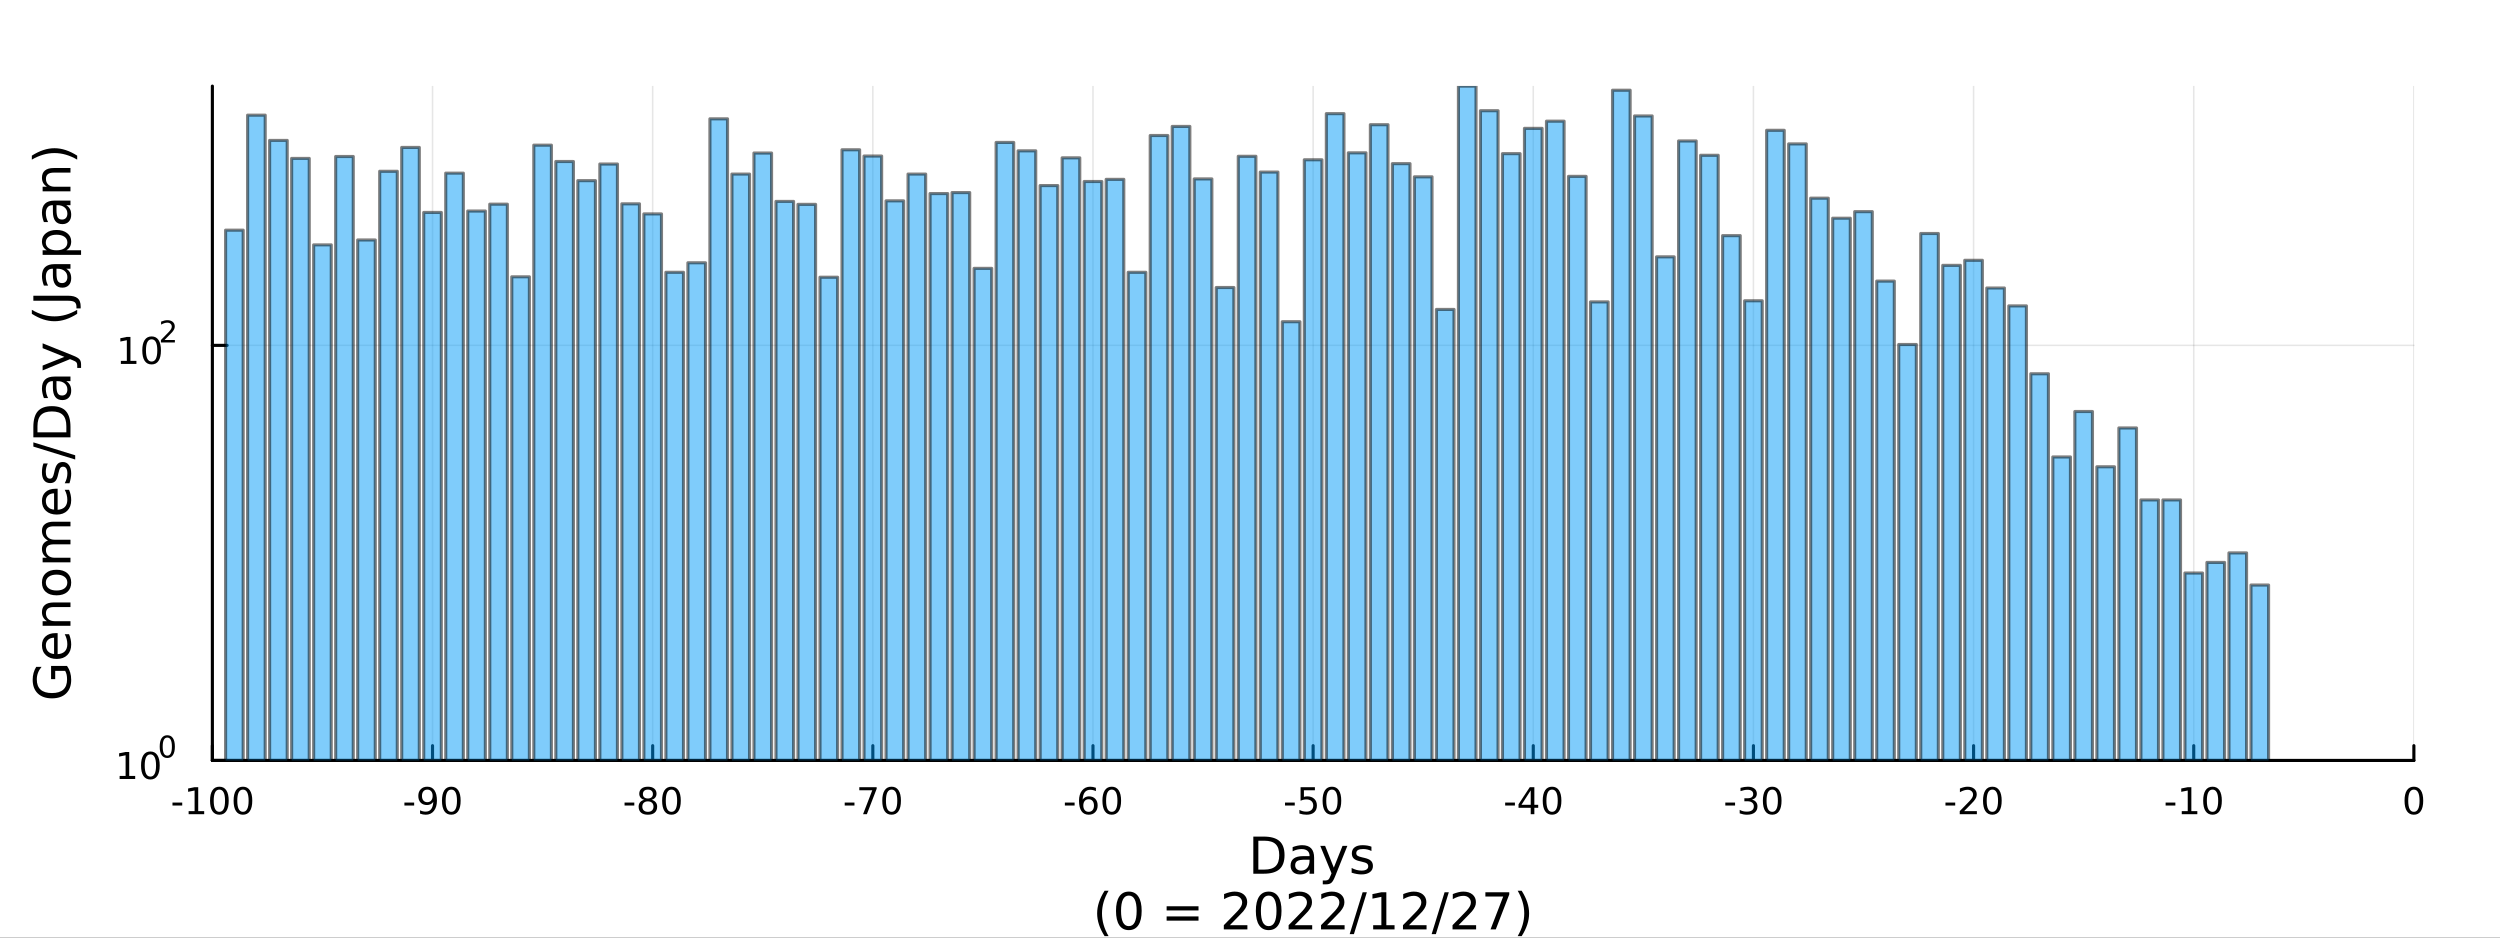 <?xml version="1.0" encoding="utf-8"?>
<svg xmlns="http://www.w3.org/2000/svg" xmlns:xlink="http://www.w3.org/1999/xlink" width="800" height="300" viewBox="0 0 3200 1200">
<rect x="0" y="0" width="3200" height="1200" fill="#333333" stroke="none"/>
<defs>
  <clipPath id="clip780">
    <rect x="0" y="0" width="3200" height="1200"/>
  </clipPath>
</defs>
<path clip-path="url(#clip780)" d="
M0 1200 L3200 1200 L3200 0 L0 0  Z
  " fill="#ffffff" fill-rule="evenodd" fill-opacity="1"/>
<defs>
  <clipPath id="clip781">
    <rect x="640" y="0" width="2241" height="1200"/>
  </clipPath>
</defs>
<path clip-path="url(#clip780)" d="
M271.839 973.368 L3089.76 973.368 L3089.76 110.236 L271.839 110.236  Z
  " fill="#ffffff" fill-rule="evenodd" fill-opacity="1"/>
<defs>
  <clipPath id="clip782">
    <rect x="271" y="110" width="2819" height="864"/>
  </clipPath>
</defs>
<polyline clip-path="url(#clip782)" style="stroke:#000000; stroke-linecap:round; stroke-linejoin:round; stroke-width:2; stroke-opacity:0.1; fill:none" points="
  271.839,973.368 271.839,110.236 
  "/>
<polyline clip-path="url(#clip782)" style="stroke:#000000; stroke-linecap:round; stroke-linejoin:round; stroke-width:2; stroke-opacity:0.1; fill:none" points="
  553.632,973.368 553.632,110.236 
  "/>
<polyline clip-path="url(#clip782)" style="stroke:#000000; stroke-linecap:round; stroke-linejoin:round; stroke-width:2; stroke-opacity:0.1; fill:none" points="
  835.424,973.368 835.424,110.236 
  "/>
<polyline clip-path="url(#clip782)" style="stroke:#000000; stroke-linecap:round; stroke-linejoin:round; stroke-width:2; stroke-opacity:0.1; fill:none" points="
  1117.22,973.368 1117.22,110.236 
  "/>
<polyline clip-path="url(#clip782)" style="stroke:#000000; stroke-linecap:round; stroke-linejoin:round; stroke-width:2; stroke-opacity:0.1; fill:none" points="
  1399.01,973.368 1399.01,110.236 
  "/>
<polyline clip-path="url(#clip782)" style="stroke:#000000; stroke-linecap:round; stroke-linejoin:round; stroke-width:2; stroke-opacity:0.1; fill:none" points="
  1680.8,973.368 1680.8,110.236 
  "/>
<polyline clip-path="url(#clip782)" style="stroke:#000000; stroke-linecap:round; stroke-linejoin:round; stroke-width:2; stroke-opacity:0.1; fill:none" points="
  1962.59,973.368 1962.59,110.236 
  "/>
<polyline clip-path="url(#clip782)" style="stroke:#000000; stroke-linecap:round; stroke-linejoin:round; stroke-width:2; stroke-opacity:0.1; fill:none" points="
  2244.39,973.368 2244.39,110.236 
  "/>
<polyline clip-path="url(#clip782)" style="stroke:#000000; stroke-linecap:round; stroke-linejoin:round; stroke-width:2; stroke-opacity:0.1; fill:none" points="
  2526.18,973.368 2526.18,110.236 
  "/>
<polyline clip-path="url(#clip782)" style="stroke:#000000; stroke-linecap:round; stroke-linejoin:round; stroke-width:2; stroke-opacity:0.1; fill:none" points="
  2807.97,973.368 2807.97,110.236 
  "/>
<polyline clip-path="url(#clip782)" style="stroke:#000000; stroke-linecap:round; stroke-linejoin:round; stroke-width:2; stroke-opacity:0.1; fill:none" points="
  3089.76,973.368 3089.76,110.236 
  "/>
<polyline clip-path="url(#clip780)" style="stroke:#000000; stroke-linecap:round; stroke-linejoin:round; stroke-width:4; stroke-opacity:1; fill:none" points="
  271.839,973.368 3089.76,973.368 
  "/>
<polyline clip-path="url(#clip780)" style="stroke:#000000; stroke-linecap:round; stroke-linejoin:round; stroke-width:4; stroke-opacity:1; fill:none" points="
  271.839,973.368 271.839,954.47 
  "/>
<polyline clip-path="url(#clip780)" style="stroke:#000000; stroke-linecap:round; stroke-linejoin:round; stroke-width:4; stroke-opacity:1; fill:none" points="
  553.632,973.368 553.632,954.47 
  "/>
<polyline clip-path="url(#clip780)" style="stroke:#000000; stroke-linecap:round; stroke-linejoin:round; stroke-width:4; stroke-opacity:1; fill:none" points="
  835.424,973.368 835.424,954.47 
  "/>
<polyline clip-path="url(#clip780)" style="stroke:#000000; stroke-linecap:round; stroke-linejoin:round; stroke-width:4; stroke-opacity:1; fill:none" points="
  1117.22,973.368 1117.22,954.47 
  "/>
<polyline clip-path="url(#clip780)" style="stroke:#000000; stroke-linecap:round; stroke-linejoin:round; stroke-width:4; stroke-opacity:1; fill:none" points="
  1399.01,973.368 1399.01,954.47 
  "/>
<polyline clip-path="url(#clip780)" style="stroke:#000000; stroke-linecap:round; stroke-linejoin:round; stroke-width:4; stroke-opacity:1; fill:none" points="
  1680.8,973.368 1680.8,954.47 
  "/>
<polyline clip-path="url(#clip780)" style="stroke:#000000; stroke-linecap:round; stroke-linejoin:round; stroke-width:4; stroke-opacity:1; fill:none" points="
  1962.59,973.368 1962.59,954.47 
  "/>
<polyline clip-path="url(#clip780)" style="stroke:#000000; stroke-linecap:round; stroke-linejoin:round; stroke-width:4; stroke-opacity:1; fill:none" points="
  2244.39,973.368 2244.39,954.47 
  "/>
<polyline clip-path="url(#clip780)" style="stroke:#000000; stroke-linecap:round; stroke-linejoin:round; stroke-width:4; stroke-opacity:1; fill:none" points="
  2526.18,973.368 2526.18,954.47 
  "/>
<polyline clip-path="url(#clip780)" style="stroke:#000000; stroke-linecap:round; stroke-linejoin:round; stroke-width:4; stroke-opacity:1; fill:none" points="
  2807.97,973.368 2807.97,954.47 
  "/>
<polyline clip-path="url(#clip780)" style="stroke:#000000; stroke-linecap:round; stroke-linejoin:round; stroke-width:4; stroke-opacity:1; fill:none" points="
  3089.76,973.368 3089.76,954.47 
  "/>
<path clip-path="url(#clip780)" d="M220.775 1027.28 L233.251 1027.28 L233.251 1031.08 L220.775 1031.08 L220.775 1027.28 Z" fill="#000000" fill-rule="evenodd" fill-opacity="1" /><path clip-path="url(#clip780)" d="M241.446 1038.23 L249.085 1038.23 L249.085 1011.87 L240.775 1013.53 L240.775 1009.27 L249.038 1007.61 L253.714 1007.61 L253.714 1038.23 L261.353 1038.23 L261.353 1042.17 L241.446 1042.17 L241.446 1038.23 Z" fill="#000000" fill-rule="evenodd" fill-opacity="1" /><path clip-path="url(#clip780)" d="M280.798 1010.69 Q277.186 1010.69 275.358 1014.25 Q273.552 1017.79 273.552 1024.92 Q273.552 1032.03 275.358 1035.59 Q277.186 1039.14 280.798 1039.14 Q284.432 1039.14 286.237 1035.59 Q288.066 1032.03 288.066 1024.92 Q288.066 1017.79 286.237 1014.25 Q284.432 1010.69 280.798 1010.69 M280.798 1006.98 Q286.608 1006.98 289.663 1011.59 Q292.742 1016.17 292.742 1024.92 Q292.742 1033.65 289.663 1038.26 Q286.608 1042.84 280.798 1042.84 Q274.987 1042.84 271.909 1038.26 Q268.853 1033.65 268.853 1024.92 Q268.853 1016.17 271.909 1011.59 Q274.987 1006.98 280.798 1006.98 Z" fill="#000000" fill-rule="evenodd" fill-opacity="1" /><path clip-path="url(#clip780)" d="M310.959 1010.69 Q307.348 1010.69 305.52 1014.25 Q303.714 1017.79 303.714 1024.92 Q303.714 1032.03 305.52 1035.59 Q307.348 1039.14 310.959 1039.14 Q314.594 1039.14 316.399 1035.59 Q318.228 1032.03 318.228 1024.92 Q318.228 1017.79 316.399 1014.25 Q314.594 1010.69 310.959 1010.69 M310.959 1006.98 Q316.77 1006.98 319.825 1011.59 Q322.904 1016.17 322.904 1024.92 Q322.904 1033.65 319.825 1038.26 Q316.77 1042.84 310.959 1042.84 Q305.149 1042.84 302.071 1038.26 Q299.015 1033.65 299.015 1024.92 Q299.015 1016.17 302.071 1011.59 Q305.149 1006.98 310.959 1006.98 Z" fill="#000000" fill-rule="evenodd" fill-opacity="1" /><path clip-path="url(#clip780)" d="M517.648 1027.28 L530.125 1027.28 L530.125 1031.08 L517.648 1031.08 L517.648 1027.28 Z" fill="#000000" fill-rule="evenodd" fill-opacity="1" /><path clip-path="url(#clip780)" d="M537.648 1041.45 L537.648 1037.19 Q539.407 1038.02 541.213 1038.46 Q543.018 1038.9 544.754 1038.9 Q549.384 1038.9 551.815 1035.8 Q554.268 1032.68 554.615 1026.33 Q553.273 1028.33 551.213 1029.39 Q549.153 1030.45 546.653 1030.45 Q541.467 1030.45 538.435 1027.33 Q535.426 1024.18 535.426 1018.74 Q535.426 1013.42 538.574 1010.2 Q541.722 1006.98 546.953 1006.98 Q552.949 1006.98 556.097 1011.59 Q559.268 1016.17 559.268 1024.92 Q559.268 1033.09 555.379 1037.98 Q551.514 1042.84 544.963 1042.84 Q543.203 1042.84 541.398 1042.49 Q539.592 1042.14 537.648 1041.45 M546.953 1026.8 Q550.102 1026.8 551.93 1024.64 Q553.782 1022.49 553.782 1018.74 Q553.782 1015.02 551.93 1012.86 Q550.102 1010.69 546.953 1010.69 Q543.805 1010.69 541.953 1012.86 Q540.125 1015.02 540.125 1018.74 Q540.125 1022.49 541.953 1024.64 Q543.805 1026.8 546.953 1026.8 Z" fill="#000000" fill-rule="evenodd" fill-opacity="1" /><path clip-path="url(#clip780)" d="M577.671 1010.69 Q574.06 1010.69 572.231 1014.25 Q570.426 1017.79 570.426 1024.92 Q570.426 1032.03 572.231 1035.59 Q574.06 1039.14 577.671 1039.14 Q581.305 1039.14 583.111 1035.59 Q584.939 1032.03 584.939 1024.92 Q584.939 1017.79 583.111 1014.25 Q581.305 1010.69 577.671 1010.69 M577.671 1006.98 Q583.481 1006.98 586.537 1011.59 Q589.615 1016.17 589.615 1024.92 Q589.615 1033.65 586.537 1038.26 Q583.481 1042.84 577.671 1042.84 Q571.861 1042.84 568.782 1038.26 Q565.727 1033.65 565.727 1024.92 Q565.727 1016.17 568.782 1011.59 Q571.861 1006.98 577.671 1006.98 Z" fill="#000000" fill-rule="evenodd" fill-opacity="1" /><path clip-path="url(#clip780)" d="M799.441 1027.28 L811.917 1027.28 L811.917 1031.08 L799.441 1031.08 L799.441 1027.28 Z" fill="#000000" fill-rule="evenodd" fill-opacity="1" /><path clip-path="url(#clip780)" d="M829.301 1025.76 Q825.968 1025.76 824.047 1027.54 Q822.149 1029.32 822.149 1032.45 Q822.149 1035.57 824.047 1037.35 Q825.968 1039.14 829.301 1039.14 Q832.635 1039.14 834.556 1037.35 Q836.477 1035.55 836.477 1032.45 Q836.477 1029.32 834.556 1027.54 Q832.658 1025.76 829.301 1025.76 M824.626 1023.77 Q821.616 1023.02 819.927 1020.96 Q818.26 1018.9 818.26 1015.94 Q818.26 1011.8 821.2 1009.39 Q824.163 1006.98 829.301 1006.98 Q834.463 1006.98 837.403 1009.39 Q840.343 1011.8 840.343 1015.94 Q840.343 1018.9 838.653 1020.96 Q836.987 1023.02 834.001 1023.77 Q837.38 1024.55 839.255 1026.84 Q841.153 1029.14 841.153 1032.45 Q841.153 1037.47 838.075 1040.15 Q835.019 1042.84 829.301 1042.84 Q823.584 1042.84 820.505 1040.15 Q817.45 1037.47 817.45 1032.45 Q817.45 1029.14 819.348 1026.84 Q821.246 1024.55 824.626 1023.77 M822.913 1016.38 Q822.913 1019.07 824.579 1020.57 Q826.269 1022.08 829.301 1022.08 Q832.311 1022.08 834.001 1020.57 Q835.713 1019.07 835.713 1016.38 Q835.713 1013.7 834.001 1012.19 Q832.311 1010.69 829.301 1010.69 Q826.269 1010.69 824.579 1012.19 Q822.913 1013.7 822.913 1016.38 Z" fill="#000000" fill-rule="evenodd" fill-opacity="1" /><path clip-path="url(#clip780)" d="M859.463 1010.69 Q855.852 1010.69 854.024 1014.25 Q852.218 1017.79 852.218 1024.92 Q852.218 1032.03 854.024 1035.59 Q855.852 1039.14 859.463 1039.14 Q863.098 1039.14 864.903 1035.59 Q866.732 1032.03 866.732 1024.92 Q866.732 1017.79 864.903 1014.25 Q863.098 1010.69 859.463 1010.69 M859.463 1006.98 Q865.274 1006.98 868.329 1011.59 Q871.408 1016.17 871.408 1024.92 Q871.408 1033.65 868.329 1038.26 Q865.274 1042.84 859.463 1042.84 Q853.653 1042.84 850.575 1038.26 Q847.519 1033.65 847.519 1024.92 Q847.519 1016.17 850.575 1011.59 Q853.653 1006.98 859.463 1006.98 Z" fill="#000000" fill-rule="evenodd" fill-opacity="1" /><path clip-path="url(#clip780)" d="M1081.23 1027.28 L1093.71 1027.28 L1093.71 1031.08 L1081.23 1031.08 L1081.23 1027.28 Z" fill="#000000" fill-rule="evenodd" fill-opacity="1" /><path clip-path="url(#clip780)" d="M1099.91 1007.61 L1122.14 1007.61 L1122.14 1009.6 L1109.59 1042.17 L1104.71 1042.17 L1116.51 1011.54 L1099.91 1011.54 L1099.91 1007.61 Z" fill="#000000" fill-rule="evenodd" fill-opacity="1" /><path clip-path="url(#clip780)" d="M1141.26 1010.69 Q1137.64 1010.69 1135.82 1014.25 Q1134.01 1017.79 1134.01 1024.92 Q1134.01 1032.03 1135.82 1035.59 Q1137.64 1039.14 1141.26 1039.14 Q1144.89 1039.14 1146.7 1035.59 Q1148.52 1032.03 1148.52 1024.92 Q1148.52 1017.79 1146.7 1014.25 Q1144.89 1010.69 1141.26 1010.69 M1141.26 1006.98 Q1147.07 1006.98 1150.12 1011.59 Q1153.2 1016.17 1153.2 1024.92 Q1153.2 1033.65 1150.12 1038.26 Q1147.07 1042.84 1141.26 1042.84 Q1135.45 1042.84 1132.37 1038.26 Q1129.31 1033.65 1129.31 1024.92 Q1129.31 1016.17 1132.37 1011.59 Q1135.45 1006.98 1141.26 1006.98 Z" fill="#000000" fill-rule="evenodd" fill-opacity="1" /><path clip-path="url(#clip780)" d="M1363.03 1027.28 L1375.5 1027.28 L1375.5 1031.08 L1363.03 1031.08 L1363.03 1027.28 Z" fill="#000000" fill-rule="evenodd" fill-opacity="1" /><path clip-path="url(#clip780)" d="M1393.47 1023.02 Q1390.32 1023.02 1388.47 1025.18 Q1386.64 1027.33 1386.64 1031.08 Q1386.64 1034.81 1388.47 1036.98 Q1390.32 1039.14 1393.47 1039.14 Q1396.61 1039.14 1398.44 1036.98 Q1400.29 1034.81 1400.29 1031.08 Q1400.29 1027.33 1398.44 1025.18 Q1396.61 1023.02 1393.47 1023.02 M1402.75 1008.37 L1402.75 1012.63 Q1400.99 1011.8 1399.18 1011.36 Q1397.4 1010.92 1395.64 1010.92 Q1391.01 1010.92 1388.56 1014.04 Q1386.13 1017.17 1385.78 1023.49 Q1387.15 1021.47 1389.21 1020.41 Q1391.27 1019.32 1393.74 1019.32 Q1398.95 1019.32 1401.96 1022.49 Q1404.99 1025.64 1404.99 1031.08 Q1404.99 1036.4 1401.84 1039.62 Q1398.7 1042.84 1393.47 1042.84 Q1387.47 1042.84 1384.3 1038.26 Q1381.13 1033.65 1381.13 1024.92 Q1381.13 1016.73 1385.02 1011.87 Q1388.9 1006.98 1395.46 1006.98 Q1397.22 1006.98 1399 1007.33 Q1400.8 1007.68 1402.75 1008.37 Z" fill="#000000" fill-rule="evenodd" fill-opacity="1" /><path clip-path="url(#clip780)" d="M1423.05 1010.69 Q1419.44 1010.69 1417.61 1014.25 Q1415.8 1017.79 1415.8 1024.92 Q1415.8 1032.03 1417.61 1035.59 Q1419.44 1039.14 1423.05 1039.14 Q1426.68 1039.14 1428.49 1035.59 Q1430.32 1032.03 1430.32 1024.92 Q1430.32 1017.79 1428.49 1014.25 Q1426.68 1010.69 1423.05 1010.69 M1423.05 1006.98 Q1428.86 1006.98 1431.91 1011.59 Q1434.99 1016.17 1434.99 1024.92 Q1434.99 1033.65 1431.91 1038.26 Q1428.86 1042.84 1423.05 1042.84 Q1417.24 1042.84 1414.16 1038.26 Q1411.1 1033.65 1411.1 1024.92 Q1411.1 1016.17 1414.16 1011.59 Q1417.24 1006.98 1423.05 1006.98 Z" fill="#000000" fill-rule="evenodd" fill-opacity="1" /><path clip-path="url(#clip780)" d="M1644.82 1027.28 L1657.29 1027.28 L1657.29 1031.08 L1644.82 1031.08 L1644.82 1027.28 Z" fill="#000000" fill-rule="evenodd" fill-opacity="1" /><path clip-path="url(#clip780)" d="M1664.73 1007.61 L1683.08 1007.61 L1683.08 1011.54 L1669.01 1011.54 L1669.01 1020.02 Q1670.03 1019.67 1671.04 1019.51 Q1672.06 1019.32 1673.08 1019.32 Q1678.87 1019.32 1682.25 1022.49 Q1685.63 1025.66 1685.63 1031.08 Q1685.63 1036.66 1682.16 1039.76 Q1678.68 1042.84 1672.36 1042.84 Q1670.19 1042.84 1667.92 1042.47 Q1665.67 1042.1 1663.27 1041.36 L1663.27 1036.66 Q1665.35 1037.79 1667.57 1038.35 Q1669.79 1038.9 1672.27 1038.9 Q1676.28 1038.9 1678.61 1036.8 Q1680.95 1034.69 1680.95 1031.08 Q1680.95 1027.47 1678.61 1025.36 Q1676.28 1023.26 1672.27 1023.26 Q1670.4 1023.26 1668.52 1023.67 Q1666.67 1024.09 1664.73 1024.97 L1664.73 1007.61 Z" fill="#000000" fill-rule="evenodd" fill-opacity="1" /><path clip-path="url(#clip780)" d="M1704.84 1010.69 Q1701.23 1010.69 1699.4 1014.25 Q1697.6 1017.79 1697.6 1024.92 Q1697.6 1032.03 1699.4 1035.59 Q1701.23 1039.14 1704.84 1039.14 Q1708.47 1039.14 1710.28 1035.59 Q1712.11 1032.03 1712.11 1024.92 Q1712.11 1017.79 1710.28 1014.25 Q1708.47 1010.69 1704.84 1010.69 M1704.84 1006.98 Q1710.65 1006.98 1713.71 1011.59 Q1716.79 1016.17 1716.79 1024.92 Q1716.79 1033.65 1713.71 1038.26 Q1710.65 1042.84 1704.84 1042.84 Q1699.03 1042.84 1695.95 1038.26 Q1692.9 1033.65 1692.9 1024.92 Q1692.9 1016.17 1695.95 1011.59 Q1699.03 1006.98 1704.84 1006.98 Z" fill="#000000" fill-rule="evenodd" fill-opacity="1" /><path clip-path="url(#clip780)" d="M1926.61 1027.28 L1939.09 1027.28 L1939.09 1031.08 L1926.61 1031.08 L1926.61 1027.28 Z" fill="#000000" fill-rule="evenodd" fill-opacity="1" /><path clip-path="url(#clip780)" d="M1959.32 1011.68 L1947.51 1030.13 L1959.32 1030.13 L1959.32 1011.68 M1958.09 1007.61 L1963.97 1007.61 L1963.97 1030.13 L1968.9 1030.13 L1968.9 1034.02 L1963.97 1034.02 L1963.97 1042.17 L1959.32 1042.17 L1959.32 1034.02 L1943.72 1034.02 L1943.72 1029.51 L1958.09 1007.61 Z" fill="#000000" fill-rule="evenodd" fill-opacity="1" /><path clip-path="url(#clip780)" d="M1986.63 1010.69 Q1983.02 1010.69 1981.19 1014.25 Q1979.39 1017.79 1979.39 1024.92 Q1979.39 1032.03 1981.19 1035.59 Q1983.02 1039.14 1986.63 1039.14 Q1990.27 1039.14 1992.07 1035.59 Q1993.9 1032.03 1993.9 1024.92 Q1993.9 1017.79 1992.07 1014.25 Q1990.27 1010.69 1986.63 1010.69 M1986.63 1006.98 Q1992.44 1006.98 1995.5 1011.59 Q1998.58 1016.17 1998.58 1024.92 Q1998.58 1033.65 1995.5 1038.26 Q1992.44 1042.84 1986.63 1042.84 Q1980.82 1042.84 1977.74 1038.26 Q1974.69 1033.65 1974.69 1024.92 Q1974.69 1016.17 1977.74 1011.59 Q1980.82 1006.98 1986.63 1006.98 Z" fill="#000000" fill-rule="evenodd" fill-opacity="1" /><path clip-path="url(#clip780)" d="M2208.4 1027.28 L2220.88 1027.28 L2220.88 1031.08 L2208.4 1031.08 L2208.4 1027.28 Z" fill="#000000" fill-rule="evenodd" fill-opacity="1" /><path clip-path="url(#clip780)" d="M2242.43 1023.53 Q2245.79 1024.25 2247.66 1026.52 Q2249.56 1028.79 2249.56 1032.12 Q2249.56 1037.24 2246.04 1040.04 Q2242.52 1042.84 2236.04 1042.84 Q2233.87 1042.84 2231.55 1042.4 Q2229.26 1041.98 2226.81 1041.13 L2226.81 1036.61 Q2228.75 1037.75 2231.06 1038.33 Q2233.38 1038.9 2235.9 1038.9 Q2240.3 1038.9 2242.59 1037.17 Q2244.91 1035.43 2244.91 1032.12 Q2244.91 1029.07 2242.75 1027.35 Q2240.62 1025.62 2236.81 1025.62 L2232.78 1025.62 L2232.78 1021.77 L2236.99 1021.77 Q2240.44 1021.77 2242.27 1020.41 Q2244.1 1019.02 2244.1 1016.43 Q2244.1 1013.77 2242.2 1012.35 Q2240.32 1010.92 2236.81 1010.92 Q2234.88 1010.92 2232.69 1011.33 Q2230.49 1011.75 2227.85 1012.63 L2227.85 1008.46 Q2230.51 1007.72 2232.82 1007.35 Q2235.16 1006.98 2237.22 1006.98 Q2242.55 1006.98 2245.65 1009.41 Q2248.75 1011.82 2248.75 1015.94 Q2248.75 1018.81 2247.11 1020.8 Q2245.46 1022.77 2242.43 1023.53 Z" fill="#000000" fill-rule="evenodd" fill-opacity="1" /><path clip-path="url(#clip780)" d="M2268.43 1010.69 Q2264.81 1010.69 2262.99 1014.25 Q2261.18 1017.79 2261.18 1024.92 Q2261.18 1032.03 2262.99 1035.59 Q2264.81 1039.14 2268.43 1039.14 Q2272.06 1039.14 2273.87 1035.59 Q2275.69 1032.03 2275.69 1024.92 Q2275.69 1017.79 2273.87 1014.25 Q2272.06 1010.69 2268.43 1010.69 M2268.43 1006.98 Q2274.24 1006.98 2277.29 1011.59 Q2280.37 1016.17 2280.37 1024.92 Q2280.37 1033.65 2277.29 1038.26 Q2274.24 1042.84 2268.43 1042.84 Q2262.62 1042.84 2259.54 1038.26 Q2256.48 1033.65 2256.48 1024.92 Q2256.48 1016.17 2259.54 1011.59 Q2262.62 1006.98 2268.43 1006.98 Z" fill="#000000" fill-rule="evenodd" fill-opacity="1" /><path clip-path="url(#clip780)" d="M2490.2 1027.28 L2502.67 1027.28 L2502.67 1031.08 L2490.2 1031.08 L2490.2 1027.28 Z" fill="#000000" fill-rule="evenodd" fill-opacity="1" /><path clip-path="url(#clip780)" d="M2514.08 1038.23 L2530.4 1038.23 L2530.4 1042.17 L2508.46 1042.17 L2508.46 1038.23 Q2511.12 1035.48 2515.7 1030.85 Q2520.31 1026.2 2521.49 1024.85 Q2523.74 1022.33 2524.62 1020.59 Q2525.52 1018.83 2525.52 1017.14 Q2525.52 1014.39 2523.57 1012.65 Q2521.65 1010.92 2518.55 1010.92 Q2516.35 1010.92 2513.9 1011.68 Q2511.47 1012.45 2508.69 1014 L2508.69 1009.27 Q2511.51 1008.14 2513.97 1007.56 Q2516.42 1006.98 2518.46 1006.98 Q2523.83 1006.98 2527.02 1009.67 Q2530.22 1012.35 2530.22 1016.84 Q2530.22 1018.97 2529.41 1020.89 Q2528.62 1022.79 2526.51 1025.39 Q2525.94 1026.06 2522.83 1029.27 Q2519.73 1032.47 2514.08 1038.23 Z" fill="#000000" fill-rule="evenodd" fill-opacity="1" /><path clip-path="url(#clip780)" d="M2550.22 1010.69 Q2546.61 1010.69 2544.78 1014.25 Q2542.97 1017.79 2542.97 1024.92 Q2542.97 1032.03 2544.78 1035.59 Q2546.61 1039.14 2550.22 1039.14 Q2553.85 1039.14 2555.66 1035.59 Q2557.49 1032.03 2557.49 1024.92 Q2557.49 1017.79 2555.66 1014.25 Q2553.85 1010.69 2550.22 1010.69 M2550.22 1006.98 Q2556.03 1006.98 2559.08 1011.59 Q2562.16 1016.17 2562.16 1024.92 Q2562.16 1033.65 2559.08 1038.26 Q2556.03 1042.84 2550.22 1042.84 Q2544.41 1042.84 2541.33 1038.26 Q2538.27 1033.65 2538.27 1024.92 Q2538.27 1016.17 2541.33 1011.59 Q2544.41 1006.98 2550.22 1006.98 Z" fill="#000000" fill-rule="evenodd" fill-opacity="1" /><path clip-path="url(#clip780)" d="M2771.99 1027.28 L2784.46 1027.28 L2784.46 1031.08 L2771.99 1031.08 L2771.99 1027.28 Z" fill="#000000" fill-rule="evenodd" fill-opacity="1" /><path clip-path="url(#clip780)" d="M2792.66 1038.23 L2800.3 1038.23 L2800.3 1011.87 L2791.99 1013.53 L2791.99 1009.27 L2800.25 1007.61 L2804.93 1007.61 L2804.93 1038.23 L2812.57 1038.23 L2812.57 1042.17 L2792.66 1042.17 L2792.66 1038.23 Z" fill="#000000" fill-rule="evenodd" fill-opacity="1" /><path clip-path="url(#clip780)" d="M2832.01 1010.69 Q2828.4 1010.69 2826.57 1014.25 Q2824.77 1017.79 2824.77 1024.92 Q2824.77 1032.03 2826.57 1035.59 Q2828.4 1039.14 2832.01 1039.14 Q2835.64 1039.14 2837.45 1035.59 Q2839.28 1032.03 2839.28 1024.92 Q2839.28 1017.79 2837.45 1014.25 Q2835.64 1010.69 2832.01 1010.69 M2832.01 1006.98 Q2837.82 1006.98 2840.88 1011.59 Q2843.95 1016.17 2843.95 1024.92 Q2843.95 1033.65 2840.88 1038.26 Q2837.82 1042.84 2832.01 1042.84 Q2826.2 1042.84 2823.12 1038.26 Q2820.07 1033.65 2820.07 1024.92 Q2820.07 1016.17 2823.12 1011.59 Q2826.2 1006.98 2832.01 1006.98 Z" fill="#000000" fill-rule="evenodd" fill-opacity="1" /><path clip-path="url(#clip780)" d="M3089.76 1010.69 Q3086.15 1010.69 3084.32 1014.25 Q3082.52 1017.79 3082.52 1024.92 Q3082.52 1032.03 3084.32 1035.59 Q3086.15 1039.14 3089.76 1039.14 Q3093.4 1039.14 3095.2 1035.59 Q3097.03 1032.03 3097.03 1024.92 Q3097.03 1017.79 3095.2 1014.25 Q3093.4 1010.69 3089.76 1010.69 M3089.76 1006.98 Q3095.57 1006.98 3098.63 1011.59 Q3101.71 1016.17 3101.71 1024.92 Q3101.71 1033.65 3098.63 1038.26 Q3095.57 1042.84 3089.76 1042.84 Q3083.95 1042.84 3080.87 1038.26 Q3077.82 1033.65 3077.82 1024.92 Q3077.82 1016.17 3080.87 1011.59 Q3083.95 1006.98 3089.76 1006.98 Z" fill="#000000" fill-rule="evenodd" fill-opacity="1" /><path clip-path="url(#clip780)" d="M1610.68 1076.12 L1610.68 1113.07 L1618.45 1113.07 Q1628.28 1113.07 1632.84 1108.61 Q1637.42 1104.16 1637.42 1094.54 Q1637.42 1085 1632.84 1080.57 Q1628.28 1076.12 1618.45 1076.12 L1610.68 1076.12 M1604.25 1070.83 L1617.46 1070.83 Q1631.28 1070.83 1637.74 1076.59 Q1644.2 1082.32 1644.2 1094.54 Q1644.2 1106.83 1637.71 1112.59 Q1631.21 1118.35 1617.46 1118.35 L1604.25 1118.35 L1604.25 1070.83 Z" fill="#000000" fill-rule="evenodd" fill-opacity="1" /><path clip-path="url(#clip780)" d="M1670.39 1100.43 Q1663.3 1100.43 1660.56 1102.06 Q1657.82 1103.68 1657.82 1107.59 Q1657.82 1110.71 1659.86 1112.56 Q1661.93 1114.37 1665.46 1114.37 Q1670.33 1114.37 1673.26 1110.94 Q1676.22 1107.47 1676.22 1101.74 L1676.22 1100.43 L1670.39 1100.43 M1682.07 1098.01 L1682.07 1118.35 L1676.22 1118.35 L1676.22 1112.94 Q1674.21 1116.19 1671.22 1117.75 Q1668.23 1119.27 1663.9 1119.27 Q1658.43 1119.27 1655.18 1116.22 Q1651.96 1113.13 1651.96 1107.98 Q1651.96 1101.96 1655.98 1098.9 Q1660.02 1095.85 1668.01 1095.85 L1676.22 1095.85 L1676.22 1095.28 Q1676.22 1091.23 1673.54 1089.04 Q1670.9 1086.81 1666.1 1086.81 Q1663.04 1086.81 1660.14 1087.54 Q1657.25 1088.27 1654.57 1089.74 L1654.57 1084.33 Q1657.79 1083.09 1660.81 1082.48 Q1663.84 1081.84 1666.7 1081.84 Q1674.44 1081.84 1678.26 1085.85 Q1682.07 1089.87 1682.07 1098.01 Z" fill="#000000" fill-rule="evenodd" fill-opacity="1" /><path clip-path="url(#clip780)" d="M1708.97 1121.66 Q1706.49 1128.03 1704.13 1129.97 Q1701.78 1131.91 1697.83 1131.91 L1693.15 1131.91 L1693.15 1127.01 L1696.59 1127.01 Q1699.01 1127.01 1700.34 1125.86 Q1701.68 1124.72 1703.3 1120.45 L1704.35 1117.78 L1689.94 1082.7 L1696.14 1082.7 L1707.28 1110.59 L1718.42 1082.7 L1724.63 1082.7 L1708.97 1121.66 Z" fill="#000000" fill-rule="evenodd" fill-opacity="1" /><path clip-path="url(#clip780)" d="M1755.44 1083.75 L1755.44 1089.29 Q1752.96 1088.02 1750.28 1087.38 Q1747.61 1086.75 1744.75 1086.75 Q1740.38 1086.75 1738.19 1088.08 Q1736.02 1089.42 1736.02 1092.09 Q1736.02 1094.13 1737.58 1095.31 Q1739.14 1096.45 1743.85 1097.5 L1745.86 1097.95 Q1752.1 1099.29 1754.71 1101.74 Q1757.35 1104.16 1757.35 1108.52 Q1757.35 1113.48 1753.4 1116.38 Q1749.49 1119.27 1742.61 1119.27 Q1739.75 1119.27 1736.63 1118.7 Q1733.54 1118.16 1730.1 1117.05 L1730.1 1111 Q1733.35 1112.69 1736.5 1113.55 Q1739.65 1114.37 1742.74 1114.37 Q1746.88 1114.37 1749.11 1112.97 Q1751.33 1111.54 1751.33 1108.96 Q1751.33 1106.58 1749.71 1105.3 Q1748.12 1104.03 1742.68 1102.85 L1740.64 1102.37 Q1735.2 1101.23 1732.78 1098.87 Q1730.36 1096.49 1730.36 1092.35 Q1730.36 1087.32 1733.92 1084.58 Q1737.49 1081.84 1744.04 1081.84 Q1747.29 1081.84 1750.16 1082.32 Q1753.02 1082.8 1755.44 1083.75 Z" fill="#000000" fill-rule="evenodd" fill-opacity="1" /><path clip-path="url(#clip780)" d="M1418.96 1140.17 Q1414.7 1147.49 1412.63 1154.65 Q1410.56 1161.81 1410.56 1169.17 Q1410.56 1176.52 1412.63 1183.74 Q1414.73 1190.94 1418.96 1198.23 L1413.87 1198.23 Q1409.1 1190.75 1406.71 1183.52 Q1404.35 1176.3 1404.35 1169.17 Q1404.35 1162.07 1406.71 1154.87 Q1409.07 1147.68 1413.87 1140.17 L1418.96 1140.17 Z" fill="#000000" fill-rule="evenodd" fill-opacity="1" /><path clip-path="url(#clip780)" d="M1444.9 1146.34 Q1439.94 1146.34 1437.42 1151.25 Q1434.94 1156.12 1434.94 1165.92 Q1434.94 1175.69 1437.42 1180.59 Q1439.94 1185.46 1444.9 1185.46 Q1449.9 1185.46 1452.38 1180.59 Q1454.9 1175.69 1454.9 1165.92 Q1454.9 1156.12 1452.38 1151.25 Q1449.9 1146.34 1444.9 1146.34 M1444.9 1141.25 Q1452.89 1141.25 1457.09 1147.59 Q1461.33 1153.89 1461.33 1165.92 Q1461.33 1177.92 1457.09 1184.25 Q1452.89 1190.55 1444.9 1190.55 Q1436.92 1190.55 1432.68 1184.25 Q1428.48 1177.92 1428.48 1165.92 Q1428.48 1153.89 1432.68 1147.59 Q1436.92 1141.25 1444.9 1141.25 Z" fill="#000000" fill-rule="evenodd" fill-opacity="1" /><path clip-path="url(#clip780)" d="M1493.28 1160.03 L1534.09 1160.03 L1534.09 1165.38 L1493.28 1165.38 L1493.28 1160.03 M1493.28 1173.02 L1534.09 1173.02 L1534.09 1178.43 L1493.28 1178.43 L1493.28 1173.02 Z" fill="#000000" fill-rule="evenodd" fill-opacity="1" /><path clip-path="url(#clip780)" d="M1574.22 1184.22 L1596.66 1184.22 L1596.66 1189.63 L1566.49 1189.63 L1566.49 1184.22 Q1570.15 1180.43 1576.45 1174.07 Q1582.79 1167.67 1584.41 1165.82 Q1587.5 1162.35 1588.71 1159.97 Q1589.95 1157.55 1589.95 1155.23 Q1589.95 1151.44 1587.27 1149.05 Q1584.63 1146.66 1580.37 1146.66 Q1577.34 1146.66 1573.97 1147.71 Q1570.63 1148.76 1566.81 1150.9 L1566.81 1144.4 Q1570.69 1142.84 1574.06 1142.05 Q1577.44 1141.25 1580.24 1141.25 Q1587.62 1141.25 1592.02 1144.94 Q1596.41 1148.64 1596.41 1154.81 Q1596.41 1157.74 1595.29 1160.38 Q1594.21 1162.99 1591.32 1166.56 Q1590.52 1167.48 1586.25 1171.9 Q1581.99 1176.3 1574.22 1184.22 Z" fill="#000000" fill-rule="evenodd" fill-opacity="1" /><path clip-path="url(#clip780)" d="M1623.91 1146.34 Q1618.94 1146.34 1616.43 1151.25 Q1613.95 1156.12 1613.95 1165.92 Q1613.95 1175.69 1616.43 1180.59 Q1618.94 1185.46 1623.91 1185.46 Q1628.91 1185.46 1631.39 1180.59 Q1633.9 1175.69 1633.9 1165.92 Q1633.9 1156.12 1631.39 1151.25 Q1628.91 1146.34 1623.91 1146.34 M1623.91 1141.25 Q1631.9 1141.25 1636.1 1147.59 Q1640.33 1153.89 1640.33 1165.92 Q1640.33 1177.92 1636.1 1184.25 Q1631.9 1190.55 1623.91 1190.55 Q1615.92 1190.55 1611.69 1184.25 Q1607.48 1177.92 1607.48 1165.92 Q1607.48 1153.89 1611.69 1147.59 Q1615.92 1141.25 1623.91 1141.25 Z" fill="#000000" fill-rule="evenodd" fill-opacity="1" /><path clip-path="url(#clip780)" d="M1657.17 1184.22 L1679.61 1184.22 L1679.61 1189.63 L1649.43 1189.63 L1649.43 1184.22 Q1653.09 1180.43 1659.4 1174.07 Q1665.73 1167.67 1667.35 1165.82 Q1670.44 1162.35 1671.65 1159.97 Q1672.89 1157.55 1672.89 1155.23 Q1672.89 1151.44 1670.22 1149.05 Q1667.58 1146.66 1663.31 1146.66 Q1660.29 1146.66 1656.91 1147.71 Q1653.57 1148.76 1649.75 1150.9 L1649.75 1144.4 Q1653.64 1142.84 1657.01 1142.05 Q1660.38 1141.25 1663.18 1141.25 Q1670.57 1141.25 1674.96 1144.94 Q1679.35 1148.64 1679.35 1154.81 Q1679.35 1157.74 1678.24 1160.38 Q1677.16 1162.99 1674.26 1166.56 Q1673.47 1167.48 1669.2 1171.9 Q1664.93 1176.3 1657.17 1184.22 Z" fill="#000000" fill-rule="evenodd" fill-opacity="1" /><path clip-path="url(#clip780)" d="M1698.64 1184.22 L1721.08 1184.22 L1721.08 1189.63 L1690.91 1189.63 L1690.91 1184.22 Q1694.57 1180.43 1700.87 1174.07 Q1707.2 1167.67 1708.83 1165.82 Q1711.91 1162.35 1713.12 1159.97 Q1714.36 1157.55 1714.36 1155.23 Q1714.36 1151.44 1711.69 1149.05 Q1709.05 1146.66 1704.78 1146.66 Q1701.76 1146.66 1698.39 1147.71 Q1695.04 1148.76 1691.23 1150.9 L1691.23 1144.4 Q1695.11 1142.84 1698.48 1142.05 Q1701.86 1141.25 1704.66 1141.25 Q1712.04 1141.25 1716.43 1144.94 Q1720.83 1148.64 1720.83 1154.81 Q1720.83 1157.74 1719.71 1160.38 Q1718.63 1162.99 1715.73 1166.56 Q1714.94 1167.48 1710.67 1171.9 Q1706.41 1176.3 1698.64 1184.22 Z" fill="#000000" fill-rule="evenodd" fill-opacity="1" /><path clip-path="url(#clip780)" d="M1744.16 1142.11 L1749.57 1142.11 L1733.02 1195.68 L1727.61 1195.68 L1744.16 1142.11 Z" fill="#000000" fill-rule="evenodd" fill-opacity="1" /><path clip-path="url(#clip780)" d="M1757.65 1184.22 L1768.15 1184.22 L1768.15 1147.97 L1756.73 1150.26 L1756.73 1144.4 L1768.09 1142.11 L1774.52 1142.11 L1774.52 1184.22 L1785.02 1184.22 L1785.02 1189.63 L1757.65 1189.63 L1757.65 1184.22 Z" fill="#000000" fill-rule="evenodd" fill-opacity="1" /><path clip-path="url(#clip780)" d="M1803.55 1184.22 L1825.99 1184.22 L1825.99 1189.63 L1795.81 1189.63 L1795.81 1184.22 Q1799.47 1180.43 1805.78 1174.07 Q1812.11 1167.67 1813.73 1165.82 Q1816.82 1162.35 1818.03 1159.97 Q1819.27 1157.55 1819.27 1155.23 Q1819.27 1151.44 1816.6 1149.05 Q1813.96 1146.66 1809.69 1146.66 Q1806.67 1146.66 1803.29 1147.71 Q1799.95 1148.76 1796.13 1150.9 L1796.13 1144.4 Q1800.02 1142.84 1803.39 1142.05 Q1806.76 1141.25 1809.56 1141.25 Q1816.95 1141.25 1821.34 1144.94 Q1825.73 1148.64 1825.73 1154.81 Q1825.73 1157.74 1824.62 1160.38 Q1823.54 1162.99 1820.64 1166.56 Q1819.84 1167.48 1815.58 1171.9 Q1811.31 1176.3 1803.55 1184.22 Z" fill="#000000" fill-rule="evenodd" fill-opacity="1" /><path clip-path="url(#clip780)" d="M1849.06 1142.11 L1854.47 1142.11 L1837.92 1195.68 L1832.51 1195.68 L1849.06 1142.11 Z" fill="#000000" fill-rule="evenodd" fill-opacity="1" /><path clip-path="url(#clip780)" d="M1866.98 1184.22 L1889.42 1184.22 L1889.42 1189.63 L1859.25 1189.63 L1859.25 1184.22 Q1862.91 1180.43 1869.21 1174.07 Q1875.54 1167.67 1877.17 1165.82 Q1880.26 1162.35 1881.46 1159.97 Q1882.71 1157.55 1882.71 1155.23 Q1882.71 1151.44 1880.03 1149.05 Q1877.39 1146.66 1873.13 1146.66 Q1870.1 1146.66 1866.73 1147.71 Q1863.39 1148.76 1859.57 1150.9 L1859.57 1144.4 Q1863.45 1142.84 1866.82 1142.05 Q1870.2 1141.25 1873 1141.25 Q1880.38 1141.25 1884.77 1144.94 Q1889.17 1148.64 1889.17 1154.81 Q1889.17 1157.74 1888.05 1160.38 Q1886.97 1162.99 1884.07 1166.56 Q1883.28 1167.48 1879.01 1171.9 Q1874.75 1176.3 1866.98 1184.22 Z" fill="#000000" fill-rule="evenodd" fill-opacity="1" /><path clip-path="url(#clip780)" d="M1901.29 1142.11 L1931.85 1142.11 L1931.85 1144.85 L1914.6 1189.63 L1907.88 1189.63 L1924.11 1147.52 L1901.29 1147.52 L1901.29 1142.11 Z" fill="#000000" fill-rule="evenodd" fill-opacity="1" /><path clip-path="url(#clip780)" d="M1942.64 1140.17 L1947.73 1140.17 Q1952.51 1147.68 1954.86 1154.87 Q1957.25 1162.07 1957.25 1169.17 Q1957.25 1176.3 1954.86 1183.52 Q1952.51 1190.75 1947.73 1198.23 L1942.64 1198.23 Q1946.87 1190.94 1948.94 1183.74 Q1951.04 1176.52 1951.04 1169.17 Q1951.04 1161.81 1948.94 1154.65 Q1946.87 1147.49 1942.64 1140.17 Z" fill="#000000" fill-rule="evenodd" fill-opacity="1" /><polyline clip-path="url(#clip782)" style="stroke:#000000; stroke-linecap:round; stroke-linejoin:round; stroke-width:2; stroke-opacity:0.1; fill:none" points="
  271.839,973.368 3089.76,973.368 
  "/>
<polyline clip-path="url(#clip782)" style="stroke:#000000; stroke-linecap:round; stroke-linejoin:round; stroke-width:2; stroke-opacity:0.1; fill:none" points="
  271.839,442.079 3089.76,442.079 
  "/>
<polyline clip-path="url(#clip780)" style="stroke:#000000; stroke-linecap:round; stroke-linejoin:round; stroke-width:4; stroke-opacity:1; fill:none" points="
  271.839,973.368 271.839,110.236 
  "/>
<polyline clip-path="url(#clip780)" style="stroke:#000000; stroke-linecap:round; stroke-linejoin:round; stroke-width:4; stroke-opacity:1; fill:none" points="
  271.839,973.368 290.737,973.368 
  "/>
<polyline clip-path="url(#clip780)" style="stroke:#000000; stroke-linecap:round; stroke-linejoin:round; stroke-width:4; stroke-opacity:1; fill:none" points="
  271.839,442.079 290.737,442.079 
  "/>
<path clip-path="url(#clip780)" d="M153.134 993.16 L160.772 993.16 L160.772 966.795 L152.462 968.461 L152.462 964.202 L160.726 962.535 L165.402 962.535 L165.402 993.16 L173.041 993.16 L173.041 997.095 L153.134 997.095 L153.134 993.16 Z" fill="#000000" fill-rule="evenodd" fill-opacity="1" /><path clip-path="url(#clip780)" d="M192.485 965.614 Q188.874 965.614 187.045 969.179 Q185.24 972.72 185.24 979.85 Q185.24 986.956 187.045 990.521 Q188.874 994.063 192.485 994.063 Q196.119 994.063 197.925 990.521 Q199.754 986.956 199.754 979.85 Q199.754 972.72 197.925 969.179 Q196.119 965.614 192.485 965.614 M192.485 961.91 Q198.295 961.91 201.351 966.517 Q204.43 971.1 204.43 979.85 Q204.43 988.577 201.351 993.183 Q198.295 997.767 192.485 997.767 Q186.675 997.767 183.596 993.183 Q180.541 988.577 180.541 979.85 Q180.541 971.1 183.596 966.517 Q186.675 961.91 192.485 961.91 Z" fill="#000000" fill-rule="evenodd" fill-opacity="1" /><path clip-path="url(#clip780)" d="M214.134 944.106 Q211.2 944.106 209.715 947.003 Q208.248 949.88 208.248 955.673 Q208.248 961.447 209.715 964.344 Q211.2 967.221 214.134 967.221 Q217.087 967.221 218.554 964.344 Q220.04 961.447 220.04 955.673 Q220.04 949.88 218.554 947.003 Q217.087 944.106 214.134 944.106 M214.134 941.097 Q218.855 941.097 221.338 944.84 Q223.839 948.564 223.839 955.673 Q223.839 962.764 221.338 966.506 Q218.855 970.23 214.134 970.23 Q209.414 970.23 206.912 966.506 Q204.43 962.764 204.43 955.673 Q204.43 948.564 206.912 944.84 Q209.414 941.097 214.134 941.097 Z" fill="#000000" fill-rule="evenodd" fill-opacity="1" /><path clip-path="url(#clip780)" d="M154.713 461.871 L162.352 461.871 L162.352 435.506 L154.042 437.172 L154.042 432.913 L162.306 431.246 L166.982 431.246 L166.982 461.871 L174.621 461.871 L174.621 465.806 L154.713 465.806 L154.713 461.871 Z" fill="#000000" fill-rule="evenodd" fill-opacity="1" /><path clip-path="url(#clip780)" d="M194.065 434.325 Q190.454 434.325 188.625 437.89 Q186.82 441.432 186.82 448.561 Q186.82 455.668 188.625 459.232 Q190.454 462.774 194.065 462.774 Q197.699 462.774 199.505 459.232 Q201.334 455.668 201.334 448.561 Q201.334 441.432 199.505 437.89 Q197.699 434.325 194.065 434.325 M194.065 430.621 Q199.875 430.621 202.931 435.228 Q206.009 439.811 206.009 448.561 Q206.009 457.288 202.931 461.894 Q199.875 466.478 194.065 466.478 Q188.255 466.478 185.176 461.894 Q182.121 457.288 182.121 448.561 Q182.121 439.811 185.176 435.228 Q188.255 430.621 194.065 430.621 Z" fill="#000000" fill-rule="evenodd" fill-opacity="1" /><path clip-path="url(#clip780)" d="M210.58 435.199 L223.839 435.199 L223.839 438.396 L206.009 438.396 L206.009 435.199 Q208.172 432.961 211.896 429.199 Q215.639 425.419 216.598 424.328 Q218.423 422.278 219.137 420.867 Q219.871 419.438 219.871 418.065 Q219.871 415.827 218.291 414.416 Q216.73 413.006 214.21 413.006 Q212.423 413.006 210.429 413.626 Q208.454 414.247 206.198 415.507 L206.198 411.67 Q208.492 410.749 210.486 410.278 Q212.479 409.808 214.134 409.808 Q218.498 409.808 221.093 411.99 Q223.689 414.172 223.689 417.82 Q223.689 419.551 223.03 421.112 Q222.391 422.654 220.68 424.76 Q220.209 425.306 217.689 427.92 Q215.169 430.516 210.58 435.199 Z" fill="#000000" fill-rule="evenodd" fill-opacity="1" /><path clip-path="url(#clip780)" d="M83.427 858.751 L70.664 858.751 L70.664 869.254 L65.38 869.254 L65.38 852.385 L85.782 852.385 Q88.424 856.109 89.793 860.597 Q91.129 865.084 91.129 870.177 Q91.129 881.317 84.636 887.619 Q78.111 893.889 66.494 893.889 Q54.845 893.889 48.352 887.619 Q41.827 881.317 41.827 870.177 Q41.827 865.53 42.973 861.36 Q44.119 857.159 46.347 853.626 L53.19 853.626 Q50.166 857.191 48.638 861.201 Q47.11 865.212 47.11 869.636 Q47.11 878.357 51.98 882.749 Q56.85 887.11 66.494 887.11 Q76.106 887.11 80.976 882.749 Q85.846 878.357 85.846 869.636 Q85.846 866.23 85.273 863.557 Q84.668 860.883 83.427 858.751 Z" fill="#000000" fill-rule="evenodd" fill-opacity="1" /><path clip-path="url(#clip780)" d="M70.918 810.403 L73.783 810.403 L73.783 837.33 Q79.83 836.948 83.013 833.701 Q86.164 830.423 86.164 824.598 Q86.164 821.225 85.337 818.074 Q84.509 814.891 82.854 811.772 L88.392 811.772 Q89.729 814.923 90.429 818.233 Q91.129 821.543 91.129 824.949 Q91.129 833.479 86.164 838.476 Q81.199 843.441 72.732 843.441 Q63.98 843.441 58.855 838.73 Q53.699 833.988 53.699 825.967 Q53.699 818.774 58.346 814.604 Q62.961 810.403 70.918 810.403 M69.2 816.259 Q64.393 816.323 61.529 818.965 Q58.664 821.575 58.664 825.903 Q58.664 830.805 61.433 833.765 Q64.202 836.693 69.231 837.139 L69.2 816.259 Z" fill="#000000" fill-rule="evenodd" fill-opacity="1" /><path clip-path="url(#clip780)" d="M68.69 771.158 L90.206 771.158 L90.206 777.015 L68.881 777.015 Q63.82 777.015 61.306 778.988 Q58.791 780.962 58.791 784.908 Q58.791 789.651 61.815 792.388 Q64.839 795.125 70.059 795.125 L90.206 795.125 L90.206 801.014 L54.558 801.014 L54.558 795.125 L60.096 795.125 Q56.882 793.025 55.29 790.192 Q53.699 787.327 53.699 783.603 Q53.699 777.46 57.518 774.309 Q61.306 771.158 68.69 771.158 Z" fill="#000000" fill-rule="evenodd" fill-opacity="1" /><path clip-path="url(#clip780)" d="M58.664 745.664 Q58.664 750.374 62.356 753.112 Q66.017 755.849 72.414 755.849 Q78.812 755.849 82.504 753.143 Q86.164 750.406 86.164 745.664 Q86.164 740.985 82.472 738.248 Q78.78 735.51 72.414 735.51 Q66.08 735.51 62.388 738.248 Q58.664 740.985 58.664 745.664 M53.699 745.664 Q53.699 738.025 58.664 733.664 Q63.63 729.304 72.414 729.304 Q81.167 729.304 86.164 733.664 Q91.129 738.025 91.129 745.664 Q91.129 753.334 86.164 757.695 Q81.167 762.024 72.414 762.024 Q63.63 762.024 58.664 757.695 Q53.699 753.334 53.699 745.664 Z" fill="#000000" fill-rule="evenodd" fill-opacity="1" /><path clip-path="url(#clip780)" d="M61.401 691.842 Q57.455 689.646 55.577 686.59 Q53.699 683.534 53.699 679.397 Q53.699 673.827 57.614 670.803 Q61.497 667.779 68.69 667.779 L90.206 667.779 L90.206 673.668 L68.881 673.668 Q63.757 673.668 61.274 675.482 Q58.791 677.296 58.791 681.02 Q58.791 685.571 61.815 688.213 Q64.839 690.855 70.059 690.855 L90.206 690.855 L90.206 696.743 L68.881 696.743 Q63.725 696.743 61.274 698.557 Q58.791 700.372 58.791 704.159 Q58.791 708.647 61.847 711.289 Q64.871 713.931 70.059 713.931 L90.206 713.931 L90.206 719.819 L54.558 719.819 L54.558 713.931 L60.096 713.931 Q56.818 711.925 55.259 709.125 Q53.699 706.324 53.699 702.472 Q53.699 698.589 55.672 695.884 Q57.646 693.147 61.401 691.842 Z" fill="#000000" fill-rule="evenodd" fill-opacity="1" /><path clip-path="url(#clip780)" d="M70.918 625.606 L73.783 625.606 L73.783 652.533 Q79.83 652.151 83.013 648.905 Q86.164 645.627 86.164 639.802 Q86.164 636.428 85.337 633.277 Q84.509 630.094 82.854 626.975 L88.392 626.975 Q89.729 630.126 90.429 633.436 Q91.129 636.746 91.129 640.152 Q91.129 648.682 86.164 653.679 Q81.199 658.645 72.732 658.645 Q63.98 658.645 58.855 653.934 Q53.699 649.191 53.699 641.171 Q53.699 633.977 58.346 629.808 Q62.961 625.606 70.918 625.606 M69.2 631.463 Q64.393 631.527 61.529 634.168 Q58.664 636.778 58.664 641.107 Q58.664 646.009 61.433 648.969 Q64.202 651.897 69.231 652.342 L69.2 631.463 Z" fill="#000000" fill-rule="evenodd" fill-opacity="1" /><path clip-path="url(#clip780)" d="M55.609 593.269 L61.147 593.269 Q59.874 595.751 59.237 598.425 Q58.601 601.099 58.601 603.963 Q58.601 608.324 59.937 610.52 Q61.274 612.684 63.948 612.684 Q65.985 612.684 67.162 611.125 Q68.308 609.565 69.359 604.854 L69.804 602.849 Q71.141 596.611 73.592 594.001 Q76.011 591.359 80.371 591.359 Q85.337 591.359 88.233 595.306 Q91.129 599.221 91.129 606.096 Q91.129 608.96 90.556 612.079 Q90.015 615.167 88.901 618.604 L82.854 618.604 Q84.541 615.358 85.4 612.207 Q86.228 609.056 86.228 605.968 Q86.228 601.831 84.827 599.603 Q83.395 597.375 80.817 597.375 Q78.43 597.375 77.157 598.998 Q75.883 600.589 74.706 606.032 L74.228 608.069 Q73.082 613.512 70.727 615.931 Q68.34 618.35 64.202 618.35 Q59.173 618.35 56.436 614.785 Q53.699 611.22 53.699 604.663 Q53.699 601.417 54.176 598.552 Q54.654 595.688 55.609 593.269 Z" fill="#000000" fill-rule="evenodd" fill-opacity="1" /><path clip-path="url(#clip780)" d="M42.686 571.625 L42.686 566.214 L96.254 582.765 L96.254 588.176 L42.686 571.625 Z" fill="#000000" fill-rule="evenodd" fill-opacity="1" /><path clip-path="url(#clip780)" d="M47.97 553.388 L84.923 553.388 L84.923 545.621 Q84.923 535.786 80.467 531.235 Q76.011 526.652 66.398 526.652 Q56.85 526.652 52.426 531.235 Q47.97 535.786 47.97 545.621 L47.97 553.388 M42.686 559.817 L42.686 546.608 Q42.686 532.794 48.447 526.333 Q54.176 519.872 66.398 519.872 Q78.684 519.872 84.445 526.365 Q90.206 532.858 90.206 546.608 L90.206 559.817 L42.686 559.817 Z" fill="#000000" fill-rule="evenodd" fill-opacity="1" /><path clip-path="url(#clip780)" d="M72.287 493.677 Q72.287 500.775 73.91 503.512 Q75.533 506.249 79.448 506.249 Q82.567 506.249 84.413 504.212 Q86.228 502.144 86.228 498.611 Q86.228 493.741 82.79 490.813 Q79.321 487.853 73.592 487.853 L72.287 487.853 L72.287 493.677 M69.868 481.996 L90.206 481.996 L90.206 487.853 L84.795 487.853 Q88.042 489.858 89.602 492.85 Q91.129 495.842 91.129 500.17 Q91.129 505.645 88.074 508.891 Q84.986 512.106 79.83 512.106 Q73.815 512.106 70.759 508.096 Q67.704 504.053 67.704 496.064 L67.704 487.853 L67.131 487.853 Q63.088 487.853 60.892 490.526 Q58.664 493.168 58.664 497.974 Q58.664 501.03 59.396 503.926 Q60.128 506.822 61.592 509.496 L56.182 509.496 Q54.94 506.281 54.336 503.258 Q53.699 500.234 53.699 497.369 Q53.699 489.635 57.709 485.816 Q61.72 481.996 69.868 481.996 Z" fill="#000000" fill-rule="evenodd" fill-opacity="1" /><path clip-path="url(#clip780)" d="M93.516 455.101 Q99.882 457.584 101.824 459.939 Q103.765 462.294 103.765 466.241 L103.765 470.92 L98.864 470.92 L98.864 467.482 Q98.864 465.063 97.718 463.727 Q96.572 462.39 92.307 460.767 L89.633 459.716 L54.558 474.135 L54.558 467.928 L82.44 456.788 L54.558 445.648 L54.558 439.441 L93.516 455.101 Z" fill="#000000" fill-rule="evenodd" fill-opacity="1" /><path clip-path="url(#clip780)" d="M40.745 396.568 Q48.065 400.833 55.227 402.902 Q62.388 404.971 69.74 404.971 Q77.093 404.971 84.318 402.902 Q91.511 400.802 98.8 396.568 L98.8 401.661 Q91.32 406.435 84.095 408.822 Q76.87 411.178 69.74 411.178 Q62.643 411.178 55.45 408.822 Q48.256 406.467 40.745 401.661 L40.745 396.568 Z" fill="#000000" fill-rule="evenodd" fill-opacity="1" /><path clip-path="url(#clip780)" d="M42.686 384.951 L42.686 378.522 L86.896 378.522 Q95.49 378.522 99.373 381.8 Q103.256 385.046 103.256 392.272 L103.256 394.722 L97.845 394.722 L97.845 392.717 Q97.845 388.452 95.458 386.702 Q93.071 384.951 86.896 384.951 L42.686 384.951 Z" fill="#000000" fill-rule="evenodd" fill-opacity="1" /><path clip-path="url(#clip780)" d="M72.287 349.78 Q72.287 356.878 73.91 359.615 Q75.533 362.353 79.448 362.353 Q82.567 362.353 84.413 360.316 Q86.228 358.247 86.228 354.714 Q86.228 349.844 82.79 346.916 Q79.321 343.956 73.592 343.956 L72.287 343.956 L72.287 349.78 M69.868 338.099 L90.206 338.099 L90.206 343.956 L84.795 343.956 Q88.042 345.961 89.602 348.953 Q91.129 351.945 91.129 356.273 Q91.129 361.748 88.074 364.994 Q84.986 368.209 79.83 368.209 Q73.815 368.209 70.759 364.199 Q67.704 360.157 67.704 352.168 L67.704 343.956 L67.131 343.956 Q63.088 343.956 60.892 346.629 Q58.664 349.271 58.664 354.077 Q58.664 357.133 59.396 360.029 Q60.128 362.926 61.592 365.599 L56.182 365.599 Q54.94 362.385 54.336 359.361 Q53.699 356.337 53.699 353.473 Q53.699 345.738 57.709 341.919 Q61.72 338.099 69.868 338.099 Z" fill="#000000" fill-rule="evenodd" fill-opacity="1" /><path clip-path="url(#clip780)" d="M84.859 320.371 L103.765 320.371 L103.765 326.259 L54.558 326.259 L54.558 320.371 L59.969 320.371 Q56.786 318.525 55.259 315.724 Q53.699 312.891 53.699 308.976 Q53.699 302.483 58.855 298.441 Q64.011 294.367 72.414 294.367 Q80.817 294.367 85.973 298.441 Q91.129 302.483 91.129 308.976 Q91.129 312.891 89.602 315.724 Q88.042 318.525 84.859 320.371 M72.414 300.446 Q65.953 300.446 62.293 303.12 Q58.601 305.762 58.601 310.409 Q58.601 315.055 62.293 317.729 Q65.953 320.371 72.414 320.371 Q78.875 320.371 82.567 317.729 Q86.228 315.055 86.228 310.409 Q86.228 305.762 82.567 303.12 Q78.875 300.446 72.414 300.446 Z" fill="#000000" fill-rule="evenodd" fill-opacity="1" /><path clip-path="url(#clip780)" d="M72.287 268.459 Q72.287 275.556 73.91 278.294 Q75.533 281.031 79.448 281.031 Q82.567 281.031 84.413 278.994 Q86.228 276.925 86.228 273.392 Q86.228 268.522 82.79 265.594 Q79.321 262.634 73.592 262.634 L72.287 262.634 L72.287 268.459 M69.868 256.777 L90.206 256.777 L90.206 262.634 L84.795 262.634 Q88.042 264.639 89.602 267.631 Q91.129 270.623 91.129 274.952 Q91.129 280.426 88.074 283.673 Q84.986 286.887 79.83 286.887 Q73.815 286.887 70.759 282.877 Q67.704 278.835 67.704 270.846 L67.704 262.634 L67.131 262.634 Q63.088 262.634 60.892 265.308 Q58.664 267.949 58.664 272.755 Q58.664 275.811 59.396 278.707 Q60.128 281.604 61.592 284.277 L56.182 284.277 Q54.94 281.063 54.336 278.039 Q53.699 275.015 53.699 272.151 Q53.699 264.416 57.709 260.597 Q61.72 256.777 69.868 256.777 Z" fill="#000000" fill-rule="evenodd" fill-opacity="1" /><path clip-path="url(#clip780)" d="M68.69 215.082 L90.206 215.082 L90.206 220.939 L68.881 220.939 Q63.82 220.939 61.306 222.912 Q58.791 224.885 58.791 228.832 Q58.791 233.574 61.815 236.312 Q64.839 239.049 70.059 239.049 L90.206 239.049 L90.206 244.937 L54.558 244.937 L54.558 239.049 L60.096 239.049 Q56.882 236.948 55.29 234.116 Q53.699 231.251 53.699 227.527 Q53.699 221.384 57.518 218.233 Q61.306 215.082 68.69 215.082 Z" fill="#000000" fill-rule="evenodd" fill-opacity="1" /><path clip-path="url(#clip780)" d="M40.745 204.324 L40.745 199.231 Q48.256 194.457 55.45 192.102 Q62.643 189.715 69.74 189.715 Q76.87 189.715 84.095 192.102 Q91.32 194.457 98.8 199.231 L98.8 204.324 Q91.511 200.091 84.318 198.022 Q77.093 195.921 69.74 195.921 Q62.388 195.921 55.227 198.022 Q48.065 200.091 40.745 204.324 Z" fill="#000000" fill-rule="evenodd" fill-opacity="1" /><path clip-path="url(#clip782)" d="
M288.747 294.621 L288.747 973.368 L311.29 973.368 L311.29 294.621 L288.747 294.621 L288.747 294.621  Z
  " fill="#009af9" fill-rule="evenodd" fill-opacity="0.5"/>
<polyline clip-path="url(#clip782)" style="stroke:#000000; stroke-linecap:round; stroke-linejoin:round; stroke-width:4; stroke-opacity:0.5; fill:none" points="
  288.747,294.621 288.747,973.368 311.29,973.368 311.29,294.621 288.747,294.621 
  "/>
<path clip-path="url(#clip782)" d="
M316.926 147.415 L316.926 973.368 L339.469 973.368 L339.469 147.415 L316.926 147.415 L316.926 147.415  Z
  " fill="#009af9" fill-rule="evenodd" fill-opacity="0.5"/>
<polyline clip-path="url(#clip782)" style="stroke:#000000; stroke-linecap:round; stroke-linejoin:round; stroke-width:4; stroke-opacity:0.5; fill:none" points="
  316.926,147.415 316.926,973.368 339.469,973.368 339.469,147.415 316.926,147.415 
  "/>
<path clip-path="url(#clip782)" d="
M345.105 179.711 L345.105 973.368 L367.649 973.368 L367.649 179.711 L345.105 179.711 L345.105 179.711  Z
  " fill="#009af9" fill-rule="evenodd" fill-opacity="0.5"/>
<polyline clip-path="url(#clip782)" style="stroke:#000000; stroke-linecap:round; stroke-linejoin:round; stroke-width:4; stroke-opacity:0.5; fill:none" points="
  345.105,179.711 345.105,973.368 367.649,973.368 367.649,179.711 345.105,179.711 
  "/>
<path clip-path="url(#clip782)" d="
M373.285 202.756 L373.285 973.368 L395.828 973.368 L395.828 202.756 L373.285 202.756 L373.285 202.756  Z
  " fill="#009af9" fill-rule="evenodd" fill-opacity="0.5"/>
<polyline clip-path="url(#clip782)" style="stroke:#000000; stroke-linecap:round; stroke-linejoin:round; stroke-width:4; stroke-opacity:0.5; fill:none" points="
  373.285,202.756 373.285,973.368 395.828,973.368 395.828,202.756 373.285,202.756 
  "/>
<path clip-path="url(#clip782)" d="
M401.464 313.427 L401.464 973.368 L424.007 973.368 L424.007 313.427 L401.464 313.427 L401.464 313.427  Z
  " fill="#009af9" fill-rule="evenodd" fill-opacity="0.5"/>
<polyline clip-path="url(#clip782)" style="stroke:#000000; stroke-linecap:round; stroke-linejoin:round; stroke-width:4; stroke-opacity:0.5; fill:none" points="
  401.464,313.427 401.464,973.368 424.007,973.368 424.007,313.427 401.464,313.427 
  "/>
<path clip-path="url(#clip782)" d="
M429.643 200.318 L429.643 973.368 L452.186 973.368 L452.186 200.318 L429.643 200.318 L429.643 200.318  Z
  " fill="#009af9" fill-rule="evenodd" fill-opacity="0.5"/>
<polyline clip-path="url(#clip782)" style="stroke:#000000; stroke-linecap:round; stroke-linejoin:round; stroke-width:4; stroke-opacity:0.5; fill:none" points="
  429.643,200.318 429.643,973.368 452.186,973.368 452.186,200.318 429.643,200.318 
  "/>
<path clip-path="url(#clip782)" d="
M457.822 307.17 L457.822 973.368 L480.366 973.368 L480.366 307.17 L457.822 307.17 L457.822 307.17  Z
  " fill="#009af9" fill-rule="evenodd" fill-opacity="0.5"/>
<polyline clip-path="url(#clip782)" style="stroke:#000000; stroke-linecap:round; stroke-linejoin:round; stroke-width:4; stroke-opacity:0.5; fill:none" points="
  457.822,307.17 457.822,973.368 480.366,973.368 480.366,307.17 457.822,307.17 
  "/>
<path clip-path="url(#clip782)" d="
M486.001 219.243 L486.001 973.368 L508.545 973.368 L508.545 219.243 L486.001 219.243 L486.001 219.243  Z
  " fill="#009af9" fill-rule="evenodd" fill-opacity="0.5"/>
<polyline clip-path="url(#clip782)" style="stroke:#000000; stroke-linecap:round; stroke-linejoin:round; stroke-width:4; stroke-opacity:0.5; fill:none" points="
  486.001,219.243 486.001,973.368 508.545,973.368 508.545,219.243 486.001,219.243 
  "/>
<path clip-path="url(#clip782)" d="
M514.181 188.718 L514.181 973.368 L536.724 973.368 L536.724 188.718 L514.181 188.718 L514.181 188.718  Z
  " fill="#009af9" fill-rule="evenodd" fill-opacity="0.5"/>
<polyline clip-path="url(#clip782)" style="stroke:#000000; stroke-linecap:round; stroke-linejoin:round; stroke-width:4; stroke-opacity:0.5; fill:none" points="
  514.181,188.718 514.181,973.368 536.724,973.368 536.724,188.718 514.181,188.718 
  "/>
<path clip-path="url(#clip782)" d="
M542.36 271.938 L542.36 973.368 L564.903 973.368 L564.903 271.938 L542.36 271.938 L542.36 271.938  Z
  " fill="#009af9" fill-rule="evenodd" fill-opacity="0.5"/>
<polyline clip-path="url(#clip782)" style="stroke:#000000; stroke-linecap:round; stroke-linejoin:round; stroke-width:4; stroke-opacity:0.5; fill:none" points="
  542.36,271.938 542.36,973.368 564.903,973.368 564.903,271.938 542.36,271.938 
  "/>
<path clip-path="url(#clip782)" d="
M570.539 221.608 L570.539 973.368 L593.083 973.368 L593.083 221.608 L570.539 221.608 L570.539 221.608  Z
  " fill="#009af9" fill-rule="evenodd" fill-opacity="0.5"/>
<polyline clip-path="url(#clip782)" style="stroke:#000000; stroke-linecap:round; stroke-linejoin:round; stroke-width:4; stroke-opacity:0.5; fill:none" points="
  570.539,221.608 570.539,973.368 593.083,973.368 593.083,221.608 570.539,221.608 
  "/>
<path clip-path="url(#clip782)" d="
M598.718 270.105 L598.718 973.368 L621.262 973.368 L621.262 270.105 L598.718 270.105 L598.718 270.105  Z
  " fill="#009af9" fill-rule="evenodd" fill-opacity="0.5"/>
<polyline clip-path="url(#clip782)" style="stroke:#000000; stroke-linecap:round; stroke-linejoin:round; stroke-width:4; stroke-opacity:0.5; fill:none" points="
  598.718,270.105 598.718,973.368 621.262,973.368 621.262,270.105 598.718,270.105 
  "/>
<path clip-path="url(#clip782)" d="
M626.898 261.351 L626.898 973.368 L649.441 973.368 L649.441 261.351 L626.898 261.351 L626.898 261.351  Z
  " fill="#009af9" fill-rule="evenodd" fill-opacity="0.5"/>
<polyline clip-path="url(#clip782)" style="stroke:#000000; stroke-linecap:round; stroke-linejoin:round; stroke-width:4; stroke-opacity:0.5; fill:none" points="
  626.898,261.351 626.898,973.368 649.441,973.368 649.441,261.351 626.898,261.351 
  "/>
<path clip-path="url(#clip782)" d="
M655.077 354.306 L655.077 973.368 L677.62 973.368 L677.62 354.306 L655.077 354.306 L655.077 354.306  Z
  " fill="#009af9" fill-rule="evenodd" fill-opacity="0.5"/>
<polyline clip-path="url(#clip782)" style="stroke:#000000; stroke-linecap:round; stroke-linejoin:round; stroke-width:4; stroke-opacity:0.5; fill:none" points="
  655.077,354.306 655.077,973.368 677.62,973.368 677.62,354.306 655.077,354.306 
  "/>
<path clip-path="url(#clip782)" d="
M683.256 185.803 L683.256 973.368 L705.8 973.368 L705.8 185.803 L683.256 185.803 L683.256 185.803  Z
  " fill="#009af9" fill-rule="evenodd" fill-opacity="0.5"/>
<polyline clip-path="url(#clip782)" style="stroke:#000000; stroke-linecap:round; stroke-linejoin:round; stroke-width:4; stroke-opacity:0.5; fill:none" points="
  683.256,185.803 683.256,973.368 705.8,973.368 705.8,185.803 683.256,185.803 
  "/>
<path clip-path="url(#clip782)" d="
M711.435 206.737 L711.435 973.368 L733.979 973.368 L733.979 206.737 L711.435 206.737 L711.435 206.737  Z
  " fill="#009af9" fill-rule="evenodd" fill-opacity="0.5"/>
<polyline clip-path="url(#clip782)" style="stroke:#000000; stroke-linecap:round; stroke-linejoin:round; stroke-width:4; stroke-opacity:0.5; fill:none" points="
  711.435,206.737 711.435,973.368 733.979,973.368 733.979,206.737 711.435,206.737 
  "/>
<path clip-path="url(#clip782)" d="
M739.615 231.213 L739.615 973.368 L762.158 973.368 L762.158 231.213 L739.615 231.213 L739.615 231.213  Z
  " fill="#009af9" fill-rule="evenodd" fill-opacity="0.5"/>
<polyline clip-path="url(#clip782)" style="stroke:#000000; stroke-linecap:round; stroke-linejoin:round; stroke-width:4; stroke-opacity:0.5; fill:none" points="
  739.615,231.213 739.615,973.368 762.158,973.368 762.158,231.213 739.615,231.213 
  "/>
<path clip-path="url(#clip782)" d="
M767.794 209.932 L767.794 973.368 L790.337 973.368 L790.337 209.932 L767.794 209.932 L767.794 209.932  Z
  " fill="#009af9" fill-rule="evenodd" fill-opacity="0.5"/>
<polyline clip-path="url(#clip782)" style="stroke:#000000; stroke-linecap:round; stroke-linejoin:round; stroke-width:4; stroke-opacity:0.5; fill:none" points="
  767.794,209.932 767.794,973.368 790.337,973.368 790.337,209.932 767.794,209.932 
  "/>
<path clip-path="url(#clip782)" d="
M795.973 260.871 L795.973 973.368 L818.517 973.368 L818.517 260.871 L795.973 260.871 L795.973 260.871  Z
  " fill="#009af9" fill-rule="evenodd" fill-opacity="0.5"/>
<polyline clip-path="url(#clip782)" style="stroke:#000000; stroke-linecap:round; stroke-linejoin:round; stroke-width:4; stroke-opacity:0.5; fill:none" points="
  795.973,260.871 795.973,973.368 818.517,973.368 818.517,260.871 795.973,260.871 
  "/>
<path clip-path="url(#clip782)" d="
M824.152 273.801 L824.152 973.368 L846.696 973.368 L846.696 273.801 L824.152 273.801 L824.152 273.801  Z
  " fill="#009af9" fill-rule="evenodd" fill-opacity="0.5"/>
<polyline clip-path="url(#clip782)" style="stroke:#000000; stroke-linecap:round; stroke-linejoin:round; stroke-width:4; stroke-opacity:0.5; fill:none" points="
  824.152,273.801 824.152,973.368 846.696,973.368 846.696,273.801 824.152,273.801 
  "/>
<path clip-path="url(#clip782)" d="
M852.332 348.523 L852.332 973.368 L874.875 973.368 L874.875 348.523 L852.332 348.523 L852.332 348.523  Z
  " fill="#009af9" fill-rule="evenodd" fill-opacity="0.5"/>
<polyline clip-path="url(#clip782)" style="stroke:#000000; stroke-linecap:round; stroke-linejoin:round; stroke-width:4; stroke-opacity:0.5; fill:none" points="
  852.332,348.523 852.332,973.368 874.875,973.368 874.875,348.523 852.332,348.523 
  "/>
<path clip-path="url(#clip782)" d="
M880.511 336.368 L880.511 973.368 L903.054 973.368 L903.054 336.368 L880.511 336.368 L880.511 336.368  Z
  " fill="#009af9" fill-rule="evenodd" fill-opacity="0.5"/>
<polyline clip-path="url(#clip782)" style="stroke:#000000; stroke-linecap:round; stroke-linejoin:round; stroke-width:4; stroke-opacity:0.5; fill:none" points="
  880.511,336.368 880.511,973.368 903.054,973.368 903.054,336.368 880.511,336.368 
  "/>
<path clip-path="url(#clip782)" d="
M908.69 152.084 L908.69 973.368 L931.234 973.368 L931.234 152.084 L908.69 152.084 L908.69 152.084  Z
  " fill="#009af9" fill-rule="evenodd" fill-opacity="0.5"/>
<polyline clip-path="url(#clip782)" style="stroke:#000000; stroke-linecap:round; stroke-linejoin:round; stroke-width:4; stroke-opacity:0.5; fill:none" points="
  908.69,152.084 908.69,973.368 931.234,973.368 931.234,152.084 908.69,152.084 
  "/>
<path clip-path="url(#clip782)" d="
M936.869 222.809 L936.869 973.368 L959.413 973.368 L959.413 222.809 L936.869 222.809 L936.869 222.809  Z
  " fill="#009af9" fill-rule="evenodd" fill-opacity="0.5"/>
<polyline clip-path="url(#clip782)" style="stroke:#000000; stroke-linecap:round; stroke-linejoin:round; stroke-width:4; stroke-opacity:0.5; fill:none" points="
  936.869,222.809 936.869,973.368 959.413,973.368 959.413,222.809 936.869,222.809 
  "/>
<path clip-path="url(#clip782)" d="
M965.049 195.864 L965.049 973.368 L987.592 973.368 L987.592 195.864 L965.049 195.864 L965.049 195.864  Z
  " fill="#009af9" fill-rule="evenodd" fill-opacity="0.5"/>
<polyline clip-path="url(#clip782)" style="stroke:#000000; stroke-linecap:round; stroke-linejoin:round; stroke-width:4; stroke-opacity:0.5; fill:none" points="
  965.049,195.864 965.049,973.368 987.592,973.368 987.592,195.864 965.049,195.864 
  "/>
<path clip-path="url(#clip782)" d="
M993.228 257.794 L993.228 973.368 L1015.77 973.368 L1015.77 257.794 L993.228 257.794 L993.228 257.794  Z
  " fill="#009af9" fill-rule="evenodd" fill-opacity="0.5"/>
<polyline clip-path="url(#clip782)" style="stroke:#000000; stroke-linecap:round; stroke-linejoin:round; stroke-width:4; stroke-opacity:0.5; fill:none" points="
  993.228,257.794 993.228,973.368 1015.77,973.368 1015.77,257.794 993.228,257.794 
  "/>
<path clip-path="url(#clip782)" d="
M1021.41 261.593 L1021.41 973.368 L1043.95 973.368 L1043.95 261.593 L1021.41 261.593 L1021.41 261.593  Z
  " fill="#009af9" fill-rule="evenodd" fill-opacity="0.5"/>
<polyline clip-path="url(#clip782)" style="stroke:#000000; stroke-linecap:round; stroke-linejoin:round; stroke-width:4; stroke-opacity:0.5; fill:none" points="
  1021.41,261.593 1021.41,973.368 1043.95,973.368 1043.95,261.593 1021.41,261.593 
  "/>
<path clip-path="url(#clip782)" d="
M1049.59 354.847 L1049.59 973.368 L1072.13 973.368 L1072.13 354.847 L1049.59 354.847 L1049.59 354.847  Z
  " fill="#009af9" fill-rule="evenodd" fill-opacity="0.5"/>
<polyline clip-path="url(#clip782)" style="stroke:#000000; stroke-linecap:round; stroke-linejoin:round; stroke-width:4; stroke-opacity:0.5; fill:none" points="
  1049.59,354.847 1049.59,973.368 1072.13,973.368 1072.13,354.847 1049.59,354.847 
  "/>
<path clip-path="url(#clip782)" d="
M1077.77 191.708 L1077.77 973.368 L1100.31 973.368 L1100.31 191.708 L1077.77 191.708 L1077.77 191.708  Z
  " fill="#009af9" fill-rule="evenodd" fill-opacity="0.5"/>
<polyline clip-path="url(#clip782)" style="stroke:#000000; stroke-linecap:round; stroke-linejoin:round; stroke-width:4; stroke-opacity:0.5; fill:none" points="
  1077.77,191.708 1077.77,973.368 1100.31,973.368 1100.31,191.708 1077.77,191.708 
  "/>
<path clip-path="url(#clip782)" d="
M1105.94 199.752 L1105.94 973.368 L1128.49 973.368 L1128.49 199.752 L1105.94 199.752 L1105.94 199.752  Z
  " fill="#009af9" fill-rule="evenodd" fill-opacity="0.5"/>
<polyline clip-path="url(#clip782)" style="stroke:#000000; stroke-linecap:round; stroke-linejoin:round; stroke-width:4; stroke-opacity:0.5; fill:none" points="
  1105.94,199.752 1105.94,973.368 1128.49,973.368 1128.49,199.752 1105.94,199.752 
  "/>
<path clip-path="url(#clip782)" d="
M1134.12 257.096 L1134.12 973.368 L1156.67 973.368 L1156.67 257.096 L1134.12 257.096 L1134.12 257.096  Z
  " fill="#009af9" fill-rule="evenodd" fill-opacity="0.5"/>
<polyline clip-path="url(#clip782)" style="stroke:#000000; stroke-linecap:round; stroke-linejoin:round; stroke-width:4; stroke-opacity:0.5; fill:none" points="
  1134.12,257.096 1134.12,973.368 1156.67,973.368 1156.67,257.096 1134.12,257.096 
  "/>
<path clip-path="url(#clip782)" d="
M1162.3 222.809 L1162.3 973.368 L1184.85 973.368 L1184.85 222.809 L1162.3 222.809 L1162.3 222.809  Z
  " fill="#009af9" fill-rule="evenodd" fill-opacity="0.5"/>
<polyline clip-path="url(#clip782)" style="stroke:#000000; stroke-linecap:round; stroke-linejoin:round; stroke-width:4; stroke-opacity:0.5; fill:none" points="
  1162.3,222.809 1162.3,973.368 1184.85,973.368 1184.85,222.809 1162.3,222.809 
  "/>
<path clip-path="url(#clip782)" d="
M1190.48 247.736 L1190.48 973.368 L1213.03 973.368 L1213.03 247.736 L1190.48 247.736 L1190.48 247.736  Z
  " fill="#009af9" fill-rule="evenodd" fill-opacity="0.5"/>
<polyline clip-path="url(#clip782)" style="stroke:#000000; stroke-linecap:round; stroke-linejoin:round; stroke-width:4; stroke-opacity:0.5; fill:none" points="
  1190.48,247.736 1190.48,973.368 1213.03,973.368 1213.03,247.736 1190.48,247.736 
  "/>
<path clip-path="url(#clip782)" d="
M1218.66 246.459 L1218.66 973.368 L1241.21 973.368 L1241.21 246.459 L1218.66 246.459 L1218.66 246.459  Z
  " fill="#009af9" fill-rule="evenodd" fill-opacity="0.5"/>
<polyline clip-path="url(#clip782)" style="stroke:#000000; stroke-linecap:round; stroke-linejoin:round; stroke-width:4; stroke-opacity:0.5; fill:none" points="
  1218.66,246.459 1218.66,973.368 1241.21,973.368 1241.21,246.459 1218.66,246.459 
  "/>
<path clip-path="url(#clip782)" d="
M1246.84 343.507 L1246.84 973.368 L1269.38 973.368 L1269.38 343.507 L1246.84 343.507 L1246.84 343.507  Z
  " fill="#009af9" fill-rule="evenodd" fill-opacity="0.5"/>
<polyline clip-path="url(#clip782)" style="stroke:#000000; stroke-linecap:round; stroke-linejoin:round; stroke-width:4; stroke-opacity:0.5; fill:none" points="
  1246.84,343.507 1246.84,973.368 1269.38,973.368 1269.38,343.507 1246.84,343.507 
  "/>
<path clip-path="url(#clip782)" d="
M1275.02 182.352 L1275.02 973.368 L1297.56 973.368 L1297.56 182.352 L1275.02 182.352 L1275.02 182.352  Z
  " fill="#009af9" fill-rule="evenodd" fill-opacity="0.5"/>
<polyline clip-path="url(#clip782)" style="stroke:#000000; stroke-linecap:round; stroke-linejoin:round; stroke-width:4; stroke-opacity:0.5; fill:none" points="
  1275.02,182.352 1275.02,973.368 1297.56,973.368 1297.56,182.352 1275.02,182.352 
  "/>
<path clip-path="url(#clip782)" d="
M1303.2 193.032 L1303.2 973.368 L1325.74 973.368 L1325.74 193.032 L1303.2 193.032 L1303.2 193.032  Z
  " fill="#009af9" fill-rule="evenodd" fill-opacity="0.5"/>
<polyline clip-path="url(#clip782)" style="stroke:#000000; stroke-linecap:round; stroke-linejoin:round; stroke-width:4; stroke-opacity:0.5; fill:none" points="
  1303.2,193.032 1303.2,973.368 1325.74,973.368 1325.74,193.032 1303.2,193.032 
  "/>
<path clip-path="url(#clip782)" d="
M1331.38 237.502 L1331.38 973.368 L1353.92 973.368 L1353.92 237.502 L1331.38 237.502 L1331.38 237.502  Z
  " fill="#009af9" fill-rule="evenodd" fill-opacity="0.5"/>
<polyline clip-path="url(#clip782)" style="stroke:#000000; stroke-linecap:round; stroke-linejoin:round; stroke-width:4; stroke-opacity:0.5; fill:none" points="
  1331.38,237.502 1331.38,973.368 1353.92,973.368 1353.92,237.502 1331.38,237.502 
  "/>
<path clip-path="url(#clip782)" d="
M1359.56 202.034 L1359.56 973.368 L1382.1 973.368 L1382.1 202.034 L1359.56 202.034 L1359.56 202.034  Z
  " fill="#009af9" fill-rule="evenodd" fill-opacity="0.5"/>
<polyline clip-path="url(#clip782)" style="stroke:#000000; stroke-linecap:round; stroke-linejoin:round; stroke-width:4; stroke-opacity:0.5; fill:none" points="
  1359.56,202.034 1359.56,973.368 1382.1,973.368 1382.1,202.034 1359.56,202.034 
  "/>
<path clip-path="url(#clip782)" d="
M1387.74 232.331 L1387.74 973.368 L1410.28 973.368 L1410.28 232.331 L1387.74 232.331 L1387.74 232.331  Z
  " fill="#009af9" fill-rule="evenodd" fill-opacity="0.5"/>
<polyline clip-path="url(#clip782)" style="stroke:#000000; stroke-linecap:round; stroke-linejoin:round; stroke-width:4; stroke-opacity:0.5; fill:none" points="
  1387.74,232.331 1387.74,973.368 1410.28,973.368 1410.28,232.331 1387.74,232.331 
  "/>
<path clip-path="url(#clip782)" d="
M1415.92 229.555 L1415.92 973.368 L1438.46 973.368 L1438.46 229.555 L1415.92 229.555 L1415.92 229.555  Z
  " fill="#009af9" fill-rule="evenodd" fill-opacity="0.5"/>
<polyline clip-path="url(#clip782)" style="stroke:#000000; stroke-linecap:round; stroke-linejoin:round; stroke-width:4; stroke-opacity:0.5; fill:none" points="
  1415.92,229.555 1415.92,973.368 1438.46,973.368 1438.46,229.555 1415.92,229.555 
  "/>
<path clip-path="url(#clip782)" d="
M1444.1 348.523 L1444.1 973.368 L1466.64 973.368 L1466.64 348.523 L1444.1 348.523 L1444.1 348.523  Z
  " fill="#009af9" fill-rule="evenodd" fill-opacity="0.5"/>
<polyline clip-path="url(#clip782)" style="stroke:#000000; stroke-linecap:round; stroke-linejoin:round; stroke-width:4; stroke-opacity:0.5; fill:none" points="
  1444.1,348.523 1444.1,973.368 1466.64,973.368 1466.64,348.523 1444.1,348.523 
  "/>
<path clip-path="url(#clip782)" d="
M1472.28 173.473 L1472.28 973.368 L1494.82 973.368 L1494.82 173.473 L1472.28 173.473 L1472.28 173.473  Z
  " fill="#009af9" fill-rule="evenodd" fill-opacity="0.5"/>
<polyline clip-path="url(#clip782)" style="stroke:#000000; stroke-linecap:round; stroke-linejoin:round; stroke-width:4; stroke-opacity:0.5; fill:none" points="
  1472.28,173.473 1472.28,973.368 1494.82,973.368 1494.82,173.473 1472.28,173.473 
  "/>
<path clip-path="url(#clip782)" d="
M1500.45 161.825 L1500.45 973.368 L1523 973.368 L1523 161.825 L1500.45 161.825 L1500.45 161.825  Z
  " fill="#009af9" fill-rule="evenodd" fill-opacity="0.5"/>
<polyline clip-path="url(#clip782)" style="stroke:#000000; stroke-linecap:round; stroke-linejoin:round; stroke-width:4; stroke-opacity:0.5; fill:none" points="
  1500.45,161.825 1500.45,973.368 1523,973.368 1523,161.825 1500.45,161.825 
  "/>
<path clip-path="url(#clip782)" d="
M1528.63 229.008 L1528.63 973.368 L1551.18 973.368 L1551.18 229.008 L1528.63 229.008 L1528.63 229.008  Z
  " fill="#009af9" fill-rule="evenodd" fill-opacity="0.5"/>
<polyline clip-path="url(#clip782)" style="stroke:#000000; stroke-linecap:round; stroke-linejoin:round; stroke-width:4; stroke-opacity:0.5; fill:none" points="
  1528.63,229.008 1528.63,973.368 1551.18,973.368 1551.18,229.008 1528.63,229.008 
  "/>
<path clip-path="url(#clip782)" d="
M1556.81 368.029 L1556.81 973.368 L1579.36 973.368 L1579.36 368.029 L1556.81 368.029 L1556.81 368.029  Z
  " fill="#009af9" fill-rule="evenodd" fill-opacity="0.5"/>
<polyline clip-path="url(#clip782)" style="stroke:#000000; stroke-linecap:round; stroke-linejoin:round; stroke-width:4; stroke-opacity:0.5; fill:none" points="
  1556.81,368.029 1556.81,973.368 1579.36,973.368 1579.36,368.029 1556.81,368.029 
  "/>
<path clip-path="url(#clip782)" d="
M1584.99 200.035 L1584.99 973.368 L1607.54 973.368 L1607.54 200.035 L1584.99 200.035 L1584.99 200.035  Z
  " fill="#009af9" fill-rule="evenodd" fill-opacity="0.5"/>
<polyline clip-path="url(#clip782)" style="stroke:#000000; stroke-linecap:round; stroke-linejoin:round; stroke-width:4; stroke-opacity:0.5; fill:none" points="
  1584.99,200.035 1584.99,973.368 1607.54,973.368 1607.54,200.035 1584.99,200.035 
  "/>
<path clip-path="url(#clip782)" d="
M1613.17 220.251 L1613.17 973.368 L1635.71 973.368 L1635.71 220.251 L1613.17 220.251 L1613.17 220.251  Z
  " fill="#009af9" fill-rule="evenodd" fill-opacity="0.5"/>
<polyline clip-path="url(#clip782)" style="stroke:#000000; stroke-linecap:round; stroke-linejoin:round; stroke-width:4; stroke-opacity:0.5; fill:none" points="
  1613.17,220.251 1613.17,973.368 1635.71,973.368 1635.71,220.251 1613.17,220.251 
  "/>
<path clip-path="url(#clip782)" d="
M1641.35 411.81 L1641.35 973.368 L1663.89 973.368 L1663.89 411.81 L1641.35 411.81 L1641.35 411.81  Z
  " fill="#009af9" fill-rule="evenodd" fill-opacity="0.5"/>
<polyline clip-path="url(#clip782)" style="stroke:#000000; stroke-linecap:round; stroke-linejoin:round; stroke-width:4; stroke-opacity:0.5; fill:none" points="
  1641.35,411.81 1641.35,973.368 1663.89,973.368 1663.89,411.81 1641.35,411.81 
  "/>
<path clip-path="url(#clip782)" d="
M1669.53 204.509 L1669.53 973.368 L1692.07 973.368 L1692.07 204.509 L1669.53 204.509 L1669.53 204.509  Z
  " fill="#009af9" fill-rule="evenodd" fill-opacity="0.5"/>
<polyline clip-path="url(#clip782)" style="stroke:#000000; stroke-linecap:round; stroke-linejoin:round; stroke-width:4; stroke-opacity:0.5; fill:none" points="
  1669.53,204.509 1669.53,973.368 1692.07,973.368 1692.07,204.509 1669.53,204.509 
  "/>
<path clip-path="url(#clip782)" d="
M1697.71 145.458 L1697.71 973.368 L1720.25 973.368 L1720.25 145.458 L1697.71 145.458 L1697.71 145.458  Z
  " fill="#009af9" fill-rule="evenodd" fill-opacity="0.5"/>
<polyline clip-path="url(#clip782)" style="stroke:#000000; stroke-linecap:round; stroke-linejoin:round; stroke-width:4; stroke-opacity:0.5; fill:none" points="
  1697.71,145.458 1697.71,973.368 1720.25,973.368 1720.25,145.458 1697.71,145.458 
  "/>
<path clip-path="url(#clip782)" d="
M1725.89 195.592 L1725.89 973.368 L1748.43 973.368 L1748.43 195.592 L1725.89 195.592 L1725.89 195.592  Z
  " fill="#009af9" fill-rule="evenodd" fill-opacity="0.5"/>
<polyline clip-path="url(#clip782)" style="stroke:#000000; stroke-linecap:round; stroke-linejoin:round; stroke-width:4; stroke-opacity:0.5; fill:none" points="
  1725.89,195.592 1725.89,973.368 1748.43,973.368 1748.43,195.592 1725.89,195.592 
  "/>
<path clip-path="url(#clip782)" d="
M1754.07 159.61 L1754.07 973.368 L1776.61 973.368 L1776.61 159.61 L1754.07 159.61 L1754.07 159.61  Z
  " fill="#009af9" fill-rule="evenodd" fill-opacity="0.5"/>
<polyline clip-path="url(#clip782)" style="stroke:#000000; stroke-linecap:round; stroke-linejoin:round; stroke-width:4; stroke-opacity:0.5; fill:none" points="
  1754.07,159.61 1754.07,973.368 1776.61,973.368 1776.61,159.61 1754.07,159.61 
  "/>
<path clip-path="url(#clip782)" d="
M1782.25 209.47 L1782.25 973.368 L1804.79 973.368 L1804.79 209.47 L1782.25 209.47 L1782.25 209.47  Z
  " fill="#009af9" fill-rule="evenodd" fill-opacity="0.5"/>
<polyline clip-path="url(#clip782)" style="stroke:#000000; stroke-linecap:round; stroke-linejoin:round; stroke-width:4; stroke-opacity:0.5; fill:none" points="
  1782.25,209.47 1782.25,973.368 1804.79,973.368 1804.79,209.47 1782.25,209.47 
  "/>
<path clip-path="url(#clip782)" d="
M1810.43 226.311 L1810.43 973.368 L1832.97 973.368 L1832.97 226.311 L1810.43 226.311 L1810.43 226.311  Z
  " fill="#009af9" fill-rule="evenodd" fill-opacity="0.5"/>
<polyline clip-path="url(#clip782)" style="stroke:#000000; stroke-linecap:round; stroke-linejoin:round; stroke-width:4; stroke-opacity:0.5; fill:none" points="
  1810.43,226.311 1810.43,973.368 1832.97,973.368 1832.97,226.311 1810.43,226.311 
  "/>
<path clip-path="url(#clip782)" d="
M1838.61 396.073 L1838.61 973.368 L1861.15 973.368 L1861.15 396.073 L1838.61 396.073 L1838.61 396.073  Z
  " fill="#009af9" fill-rule="evenodd" fill-opacity="0.5"/>
<polyline clip-path="url(#clip782)" style="stroke:#000000; stroke-linecap:round; stroke-linejoin:round; stroke-width:4; stroke-opacity:0.5; fill:none" points="
  1838.61,396.073 1838.61,973.368 1861.15,973.368 1861.15,396.073 1838.61,396.073 
  "/>
<path clip-path="url(#clip782)" d="
M1866.78 110.236 L1866.78 973.368 L1889.33 973.368 L1889.33 110.236 L1866.78 110.236 L1866.78 110.236  Z
  " fill="#009af9" fill-rule="evenodd" fill-opacity="0.5"/>
<polyline clip-path="url(#clip782)" style="stroke:#000000; stroke-linecap:round; stroke-linejoin:round; stroke-width:4; stroke-opacity:0.5; fill:none" points="
  1866.78,110.236 1866.78,973.368 1889.33,973.368 1889.33,110.236 1866.78,110.236 
  "/>
<path clip-path="url(#clip782)" d="
M1894.96 141.727 L1894.96 973.368 L1917.51 973.368 L1917.51 141.727 L1894.96 141.727 L1894.96 141.727  Z
  " fill="#009af9" fill-rule="evenodd" fill-opacity="0.5"/>
<polyline clip-path="url(#clip782)" style="stroke:#000000; stroke-linecap:round; stroke-linejoin:round; stroke-width:4; stroke-opacity:0.5; fill:none" points="
  1894.96,141.727 1894.96,973.368 1917.51,973.368 1917.51,141.727 1894.96,141.727 
  "/>
<path clip-path="url(#clip782)" d="
M1923.14 196.687 L1923.14 973.368 L1945.69 973.368 L1945.69 196.687 L1923.14 196.687 L1923.14 196.687  Z
  " fill="#009af9" fill-rule="evenodd" fill-opacity="0.5"/>
<polyline clip-path="url(#clip782)" style="stroke:#000000; stroke-linecap:round; stroke-linejoin:round; stroke-width:4; stroke-opacity:0.5; fill:none" points="
  1923.14,196.687 1923.14,973.368 1945.69,973.368 1945.69,196.687 1923.14,196.687 
  "/>
<path clip-path="url(#clip782)" d="
M1951.32 164.291 L1951.32 973.368 L1973.87 973.368 L1973.87 164.291 L1951.32 164.291 L1951.32 164.291  Z
  " fill="#009af9" fill-rule="evenodd" fill-opacity="0.5"/>
<polyline clip-path="url(#clip782)" style="stroke:#000000; stroke-linecap:round; stroke-linejoin:round; stroke-width:4; stroke-opacity:0.5; fill:none" points="
  1951.32,164.291 1951.32,973.368 1973.87,973.368 1973.87,164.291 1951.32,164.291 
  "/>
<path clip-path="url(#clip782)" d="
M1979.5 155.112 L1979.5 973.368 L2002.04 973.368 L2002.04 155.112 L1979.5 155.112 L1979.5 155.112  Z
  " fill="#009af9" fill-rule="evenodd" fill-opacity="0.5"/>
<polyline clip-path="url(#clip782)" style="stroke:#000000; stroke-linecap:round; stroke-linejoin:round; stroke-width:4; stroke-opacity:0.5; fill:none" points="
  1979.5,155.112 1979.5,973.368 2002.04,973.368 2002.04,155.112 1979.5,155.112 
  "/>
<path clip-path="url(#clip782)" d="
M2007.68 225.778 L2007.68 973.368 L2030.22 973.368 L2030.22 225.778 L2007.68 225.778 L2007.68 225.778  Z
  " fill="#009af9" fill-rule="evenodd" fill-opacity="0.5"/>
<polyline clip-path="url(#clip782)" style="stroke:#000000; stroke-linecap:round; stroke-linejoin:round; stroke-width:4; stroke-opacity:0.5; fill:none" points="
  2007.68,225.778 2007.68,973.368 2030.22,973.368 2030.22,225.778 2007.68,225.778 
  "/>
<path clip-path="url(#clip782)" d="
M2035.86 386.422 L2035.86 973.368 L2058.4 973.368 L2058.4 386.422 L2035.86 386.422 L2035.86 386.422  Z
  " fill="#009af9" fill-rule="evenodd" fill-opacity="0.5"/>
<polyline clip-path="url(#clip782)" style="stroke:#000000; stroke-linecap:round; stroke-linejoin:round; stroke-width:4; stroke-opacity:0.5; fill:none" points="
  2035.86,386.422 2035.86,973.368 2058.4,973.368 2058.4,386.422 2035.86,386.422 
  "/>
<path clip-path="url(#clip782)" d="
M2064.04 115.489 L2064.04 973.368 L2086.58 973.368 L2086.58 115.489 L2064.04 115.489 L2064.04 115.489  Z
  " fill="#009af9" fill-rule="evenodd" fill-opacity="0.5"/>
<polyline clip-path="url(#clip782)" style="stroke:#000000; stroke-linecap:round; stroke-linejoin:round; stroke-width:4; stroke-opacity:0.5; fill:none" points="
  2064.04,115.489 2064.04,973.368 2086.58,973.368 2086.58,115.489 2064.04,115.489 
  "/>
<path clip-path="url(#clip782)" d="
M2092.22 148.406 L2092.22 973.368 L2114.76 973.368 L2114.76 148.406 L2092.22 148.406 L2092.22 148.406  Z
  " fill="#009af9" fill-rule="evenodd" fill-opacity="0.5"/>
<polyline clip-path="url(#clip782)" style="stroke:#000000; stroke-linecap:round; stroke-linejoin:round; stroke-width:4; stroke-opacity:0.5; fill:none" points="
  2092.22,148.406 2092.22,973.368 2114.76,973.368 2114.76,148.406 2092.22,148.406 
  "/>
<path clip-path="url(#clip782)" d="
M2120.4 328.778 L2120.4 973.368 L2142.94 973.368 L2142.94 328.778 L2120.4 328.778 L2120.4 328.778  Z
  " fill="#009af9" fill-rule="evenodd" fill-opacity="0.5"/>
<polyline clip-path="url(#clip782)" style="stroke:#000000; stroke-linecap:round; stroke-linejoin:round; stroke-width:4; stroke-opacity:0.5; fill:none" points="
  2120.4,328.778 2120.4,973.368 2142.94,973.368 2142.94,328.778 2120.4,328.778 
  "/>
<path clip-path="url(#clip782)" d="
M2148.58 180.425 L2148.58 973.368 L2171.12 973.368 L2171.12 180.425 L2148.58 180.425 L2148.58 180.425  Z
  " fill="#009af9" fill-rule="evenodd" fill-opacity="0.5"/>
<polyline clip-path="url(#clip782)" style="stroke:#000000; stroke-linecap:round; stroke-linejoin:round; stroke-width:4; stroke-opacity:0.5; fill:none" points="
  2148.58,180.425 2148.58,973.368 2171.12,973.368 2171.12,180.425 2148.58,180.425 
  "/>
<path clip-path="url(#clip782)" d="
M2176.76 198.768 L2176.76 973.368 L2199.3 973.368 L2199.3 198.768 L2176.76 198.768 L2176.76 198.768  Z
  " fill="#009af9" fill-rule="evenodd" fill-opacity="0.5"/>
<polyline clip-path="url(#clip782)" style="stroke:#000000; stroke-linecap:round; stroke-linejoin:round; stroke-width:4; stroke-opacity:0.5; fill:none" points="
  2176.76,198.768 2176.76,973.368 2199.3,973.368 2199.3,198.768 2176.76,198.768 
  "/>
<path clip-path="url(#clip782)" d="
M2204.94 301.575 L2204.94 973.368 L2227.48 973.368 L2227.48 301.575 L2204.94 301.575 L2204.94 301.575  Z
  " fill="#009af9" fill-rule="evenodd" fill-opacity="0.5"/>
<polyline clip-path="url(#clip782)" style="stroke:#000000; stroke-linecap:round; stroke-linejoin:round; stroke-width:4; stroke-opacity:0.5; fill:none" points="
  2204.94,301.575 2204.94,973.368 2227.48,973.368 2227.48,301.575 2204.94,301.575 
  "/>
<path clip-path="url(#clip782)" d="
M2233.11 385.007 L2233.11 973.368 L2255.66 973.368 L2255.66 385.007 L2233.11 385.007 L2233.11 385.007  Z
  " fill="#009af9" fill-rule="evenodd" fill-opacity="0.5"/>
<polyline clip-path="url(#clip782)" style="stroke:#000000; stroke-linecap:round; stroke-linejoin:round; stroke-width:4; stroke-opacity:0.5; fill:none" points="
  2233.11,385.007 2233.11,973.368 2255.66,973.368 2255.66,385.007 2233.11,385.007 
  "/>
<path clip-path="url(#clip782)" d="
M2261.29 166.81 L2261.29 973.368 L2283.84 973.368 L2283.84 166.81 L2261.29 166.81 L2261.29 166.81  Z
  " fill="#009af9" fill-rule="evenodd" fill-opacity="0.5"/>
<polyline clip-path="url(#clip782)" style="stroke:#000000; stroke-linecap:round; stroke-linejoin:round; stroke-width:4; stroke-opacity:0.5; fill:none" points="
  2261.29,166.81 2261.29,973.368 2283.84,973.368 2283.84,166.81 2261.29,166.81 
  "/>
<path clip-path="url(#clip782)" d="
M2289.47 184.188 L2289.47 973.368 L2312.02 973.368 L2312.02 184.188 L2289.47 184.188 L2289.47 184.188  Z
  " fill="#009af9" fill-rule="evenodd" fill-opacity="0.5"/>
<polyline clip-path="url(#clip782)" style="stroke:#000000; stroke-linecap:round; stroke-linejoin:round; stroke-width:4; stroke-opacity:0.5; fill:none" points="
  2289.47,184.188 2289.47,973.368 2312.02,973.368 2312.02,184.188 2289.47,184.188 
  "/>
<path clip-path="url(#clip782)" d="
M2317.65 253.665 L2317.65 973.368 L2340.2 973.368 L2340.2 253.665 L2317.65 253.665 L2317.65 253.665  Z
  " fill="#009af9" fill-rule="evenodd" fill-opacity="0.5"/>
<polyline clip-path="url(#clip782)" style="stroke:#000000; stroke-linecap:round; stroke-linejoin:round; stroke-width:4; stroke-opacity:0.5; fill:none" points="
  2317.65,253.665 2317.65,973.368 2340.2,973.368 2340.2,253.665 2317.65,253.665 
  "/>
<path clip-path="url(#clip782)" d="
M2345.83 279.296 L2345.83 973.368 L2368.38 973.368 L2368.38 279.296 L2345.83 279.296 L2345.83 279.296  Z
  " fill="#009af9" fill-rule="evenodd" fill-opacity="0.5"/>
<polyline clip-path="url(#clip782)" style="stroke:#000000; stroke-linecap:round; stroke-linejoin:round; stroke-width:4; stroke-opacity:0.5; fill:none" points="
  2345.83,279.296 2345.83,973.368 2368.38,973.368 2368.38,279.296 2345.83,279.296 
  "/>
<path clip-path="url(#clip782)" d="
M2374.01 270.887 L2374.01 973.368 L2396.55 973.368 L2396.55 270.887 L2374.01 270.887 L2374.01 270.887  Z
  " fill="#009af9" fill-rule="evenodd" fill-opacity="0.5"/>
<polyline clip-path="url(#clip782)" style="stroke:#000000; stroke-linecap:round; stroke-linejoin:round; stroke-width:4; stroke-opacity:0.5; fill:none" points="
  2374.01,270.887 2374.01,973.368 2396.55,973.368 2396.55,270.887 2374.01,270.887 
  "/>
<path clip-path="url(#clip782)" d="
M2402.19 359.827 L2402.19 973.368 L2424.73 973.368 L2424.73 359.827 L2402.19 359.827 L2402.19 359.827  Z
  " fill="#009af9" fill-rule="evenodd" fill-opacity="0.5"/>
<polyline clip-path="url(#clip782)" style="stroke:#000000; stroke-linecap:round; stroke-linejoin:round; stroke-width:4; stroke-opacity:0.5; fill:none" points="
  2402.19,359.827 2402.19,973.368 2424.73,973.368 2424.73,359.827 2402.19,359.827 
  "/>
<path clip-path="url(#clip782)" d="
M2430.37 440.931 L2430.37 973.368 L2452.91 973.368 L2452.91 440.931 L2430.37 440.931 L2430.37 440.931  Z
  " fill="#009af9" fill-rule="evenodd" fill-opacity="0.5"/>
<polyline clip-path="url(#clip782)" style="stroke:#000000; stroke-linecap:round; stroke-linejoin:round; stroke-width:4; stroke-opacity:0.5; fill:none" points="
  2430.37,440.931 2430.37,973.368 2452.91,973.368 2452.91,440.931 2430.37,440.931 
  "/>
<path clip-path="url(#clip782)" d="
M2458.55 298.876 L2458.55 973.368 L2481.09 973.368 L2481.09 298.876 L2458.55 298.876 L2458.55 298.876  Z
  " fill="#009af9" fill-rule="evenodd" fill-opacity="0.5"/>
<polyline clip-path="url(#clip782)" style="stroke:#000000; stroke-linecap:round; stroke-linejoin:round; stroke-width:4; stroke-opacity:0.5; fill:none" points="
  2458.55,298.876 2458.55,973.368 2481.09,973.368 2481.09,298.876 2458.55,298.876 
  "/>
<path clip-path="url(#clip782)" d="
M2486.73 339.645 L2486.73 973.368 L2509.27 973.368 L2509.27 339.645 L2486.73 339.645 L2486.73 339.645  Z
  " fill="#009af9" fill-rule="evenodd" fill-opacity="0.5"/>
<polyline clip-path="url(#clip782)" style="stroke:#000000; stroke-linecap:round; stroke-linejoin:round; stroke-width:4; stroke-opacity:0.5; fill:none" points="
  2486.73,339.645 2486.73,973.368 2509.27,973.368 2509.27,339.645 2486.73,339.645 
  "/>
<path clip-path="url(#clip782)" d="
M2514.91 333.182 L2514.91 973.368 L2537.45 973.368 L2537.45 333.182 L2514.91 333.182 L2514.91 333.182  Z
  " fill="#009af9" fill-rule="evenodd" fill-opacity="0.5"/>
<polyline clip-path="url(#clip782)" style="stroke:#000000; stroke-linecap:round; stroke-linejoin:round; stroke-width:4; stroke-opacity:0.5; fill:none" points="
  2514.91,333.182 2514.91,973.368 2537.45,973.368 2537.45,333.182 2514.91,333.182 
  "/>
<path clip-path="url(#clip782)" d="
M2543.09 368.638 L2543.09 973.368 L2565.63 973.368 L2565.63 368.638 L2543.09 368.638 L2543.09 368.638  Z
  " fill="#009af9" fill-rule="evenodd" fill-opacity="0.5"/>
<polyline clip-path="url(#clip782)" style="stroke:#000000; stroke-linecap:round; stroke-linejoin:round; stroke-width:4; stroke-opacity:0.5; fill:none" points="
  2543.09,368.638 2543.09,973.368 2565.63,973.368 2565.63,368.638 2543.09,368.638 
  "/>
<path clip-path="url(#clip782)" d="
M2571.27 391.518 L2571.27 973.368 L2593.81 973.368 L2593.81 391.518 L2571.27 391.518 L2571.27 391.518  Z
  " fill="#009af9" fill-rule="evenodd" fill-opacity="0.5"/>
<polyline clip-path="url(#clip782)" style="stroke:#000000; stroke-linecap:round; stroke-linejoin:round; stroke-width:4; stroke-opacity:0.5; fill:none" points="
  2571.27,391.518 2571.27,973.368 2593.81,973.368 2593.81,391.518 2571.27,391.518 
  "/>
<path clip-path="url(#clip782)" d="
M2599.44 478.386 L2599.44 973.368 L2621.99 973.368 L2621.99 478.386 L2599.44 478.386 L2599.44 478.386  Z
  " fill="#009af9" fill-rule="evenodd" fill-opacity="0.5"/>
<polyline clip-path="url(#clip782)" style="stroke:#000000; stroke-linecap:round; stroke-linejoin:round; stroke-width:4; stroke-opacity:0.5; fill:none" points="
  2599.44,478.386 2599.44,973.368 2621.99,973.368 2621.99,478.386 2599.44,478.386 
  "/>
<path clip-path="url(#clip782)" d="
M2627.62 584.89 L2627.62 973.368 L2650.17 973.368 L2650.17 584.89 L2627.62 584.89 L2627.62 584.89  Z
  " fill="#009af9" fill-rule="evenodd" fill-opacity="0.5"/>
<polyline clip-path="url(#clip782)" style="stroke:#000000; stroke-linecap:round; stroke-linejoin:round; stroke-width:4; stroke-opacity:0.5; fill:none" points="
  2627.62,584.89 2627.62,973.368 2650.17,973.368 2650.17,584.89 2627.62,584.89 
  "/>
<path clip-path="url(#clip782)" d="
M2655.8 526.755 L2655.8 973.368 L2678.35 973.368 L2678.35 526.755 L2655.8 526.755 L2655.8 526.755  Z
  " fill="#009af9" fill-rule="evenodd" fill-opacity="0.5"/>
<polyline clip-path="url(#clip782)" style="stroke:#000000; stroke-linecap:round; stroke-linejoin:round; stroke-width:4; stroke-opacity:0.5; fill:none" points="
  2655.8,526.755 2655.8,973.368 2678.35,973.368 2678.35,526.755 2655.8,526.755 
  "/>
<path clip-path="url(#clip782)" d="
M2683.98 597.488 L2683.98 973.368 L2706.53 973.368 L2706.53 597.488 L2683.98 597.488 L2683.98 597.488  Z
  " fill="#009af9" fill-rule="evenodd" fill-opacity="0.5"/>
<polyline clip-path="url(#clip782)" style="stroke:#000000; stroke-linecap:round; stroke-linejoin:round; stroke-width:4; stroke-opacity:0.5; fill:none" points="
  2683.98,597.488 2683.98,973.368 2706.53,973.368 2706.53,597.488 2683.98,597.488 
  "/>
<path clip-path="url(#clip782)" d="
M2712.16 547.789 L2712.16 973.368 L2734.71 973.368 L2734.71 547.789 L2712.16 547.789 L2712.16 547.789  Z
  " fill="#009af9" fill-rule="evenodd" fill-opacity="0.5"/>
<polyline clip-path="url(#clip782)" style="stroke:#000000; stroke-linecap:round; stroke-linejoin:round; stroke-width:4; stroke-opacity:0.5; fill:none" points="
  2712.16,547.789 2712.16,973.368 2734.71,973.368 2734.71,547.789 2712.16,547.789 
  "/>
<path clip-path="url(#clip782)" d="
M2740.34 639.912 L2740.34 973.368 L2762.88 973.368 L2762.88 639.912 L2740.34 639.912 L2740.34 639.912  Z
  " fill="#009af9" fill-rule="evenodd" fill-opacity="0.5"/>
<polyline clip-path="url(#clip782)" style="stroke:#000000; stroke-linecap:round; stroke-linejoin:round; stroke-width:4; stroke-opacity:0.5; fill:none" points="
  2740.34,639.912 2740.34,973.368 2762.88,973.368 2762.88,639.912 2740.34,639.912 
  "/>
<path clip-path="url(#clip782)" d="
M2768.52 639.912 L2768.52 973.368 L2791.06 973.368 L2791.06 639.912 L2768.52 639.912 L2768.52 639.912  Z
  " fill="#009af9" fill-rule="evenodd" fill-opacity="0.5"/>
<polyline clip-path="url(#clip782)" style="stroke:#000000; stroke-linecap:round; stroke-linejoin:round; stroke-width:4; stroke-opacity:0.5; fill:none" points="
  2768.52,639.912 2768.52,973.368 2791.06,973.368 2791.06,639.912 2768.52,639.912 
  "/>
<path clip-path="url(#clip782)" d="
M2796.7 733.467 L2796.7 973.368 L2819.24 973.368 L2819.24 733.467 L2796.7 733.467 L2796.7 733.467  Z
  " fill="#009af9" fill-rule="evenodd" fill-opacity="0.5"/>
<polyline clip-path="url(#clip782)" style="stroke:#000000; stroke-linecap:round; stroke-linejoin:round; stroke-width:4; stroke-opacity:0.5; fill:none" points="
  2796.7,733.467 2796.7,973.368 2819.24,973.368 2819.24,733.467 2796.7,733.467 
  "/>
<path clip-path="url(#clip782)" d="
M2824.88 719.878 L2824.88 973.368 L2847.42 973.368 L2847.42 719.878 L2824.88 719.878 L2824.88 719.878  Z
  " fill="#009af9" fill-rule="evenodd" fill-opacity="0.5"/>
<polyline clip-path="url(#clip782)" style="stroke:#000000; stroke-linecap:round; stroke-linejoin:round; stroke-width:4; stroke-opacity:0.5; fill:none" points="
  2824.88,719.878 2824.88,973.368 2847.42,973.368 2847.42,719.878 2824.88,719.878 
  "/>
<path clip-path="url(#clip782)" d="
M2853.06 707.723 L2853.06 973.368 L2875.6 973.368 L2875.6 707.723 L2853.06 707.723 L2853.06 707.723  Z
  " fill="#009af9" fill-rule="evenodd" fill-opacity="0.5"/>
<polyline clip-path="url(#clip782)" style="stroke:#000000; stroke-linecap:round; stroke-linejoin:round; stroke-width:4; stroke-opacity:0.5; fill:none" points="
  2853.06,707.723 2853.06,973.368 2875.6,973.368 2875.6,707.723 2853.06,707.723 
  "/>
<path clip-path="url(#clip782)" d="
M2881.24 748.872 L2881.24 973.368 L2903.78 973.368 L2903.78 748.872 L2881.24 748.872 L2881.24 748.872  Z
  " fill="#009af9" fill-rule="evenodd" fill-opacity="0.5"/>
<polyline clip-path="url(#clip782)" style="stroke:#000000; stroke-linecap:round; stroke-linejoin:round; stroke-width:4; stroke-opacity:0.5; fill:none" points="
  2881.24,748.872 2881.24,973.368 2903.78,973.368 2903.78,748.872 2881.24,748.872 
  "/>
<circle clip-path="url(#clip782)" style="fill:#009af9; stroke:none; fill-opacity:0" cx="300.018" cy="294.621" r="2"/>
<circle clip-path="url(#clip782)" style="fill:#009af9; stroke:none; fill-opacity:0" cx="328.198" cy="147.415" r="2"/>
<circle clip-path="url(#clip782)" style="fill:#009af9; stroke:none; fill-opacity:0" cx="356.377" cy="179.711" r="2"/>
<circle clip-path="url(#clip782)" style="fill:#009af9; stroke:none; fill-opacity:0" cx="384.556" cy="202.756" r="2"/>
<circle clip-path="url(#clip782)" style="fill:#009af9; stroke:none; fill-opacity:0" cx="412.735" cy="313.427" r="2"/>
<circle clip-path="url(#clip782)" style="fill:#009af9; stroke:none; fill-opacity:0" cx="440.915" cy="200.318" r="2"/>
<circle clip-path="url(#clip782)" style="fill:#009af9; stroke:none; fill-opacity:0" cx="469.094" cy="307.17" r="2"/>
<circle clip-path="url(#clip782)" style="fill:#009af9; stroke:none; fill-opacity:0" cx="497.273" cy="219.243" r="2"/>
<circle clip-path="url(#clip782)" style="fill:#009af9; stroke:none; fill-opacity:0" cx="525.452" cy="188.718" r="2"/>
<circle clip-path="url(#clip782)" style="fill:#009af9; stroke:none; fill-opacity:0" cx="553.632" cy="271.938" r="2"/>
<circle clip-path="url(#clip782)" style="fill:#009af9; stroke:none; fill-opacity:0" cx="581.811" cy="221.608" r="2"/>
<circle clip-path="url(#clip782)" style="fill:#009af9; stroke:none; fill-opacity:0" cx="609.99" cy="270.105" r="2"/>
<circle clip-path="url(#clip782)" style="fill:#009af9; stroke:none; fill-opacity:0" cx="638.169" cy="261.351" r="2"/>
<circle clip-path="url(#clip782)" style="fill:#009af9; stroke:none; fill-opacity:0" cx="666.349" cy="354.306" r="2"/>
<circle clip-path="url(#clip782)" style="fill:#009af9; stroke:none; fill-opacity:0" cx="694.528" cy="185.803" r="2"/>
<circle clip-path="url(#clip782)" style="fill:#009af9; stroke:none; fill-opacity:0" cx="722.707" cy="206.737" r="2"/>
<circle clip-path="url(#clip782)" style="fill:#009af9; stroke:none; fill-opacity:0" cx="750.886" cy="231.213" r="2"/>
<circle clip-path="url(#clip782)" style="fill:#009af9; stroke:none; fill-opacity:0" cx="779.066" cy="209.932" r="2"/>
<circle clip-path="url(#clip782)" style="fill:#009af9; stroke:none; fill-opacity:0" cx="807.245" cy="260.871" r="2"/>
<circle clip-path="url(#clip782)" style="fill:#009af9; stroke:none; fill-opacity:0" cx="835.424" cy="273.801" r="2"/>
<circle clip-path="url(#clip782)" style="fill:#009af9; stroke:none; fill-opacity:0" cx="863.603" cy="348.523" r="2"/>
<circle clip-path="url(#clip782)" style="fill:#009af9; stroke:none; fill-opacity:0" cx="891.783" cy="336.368" r="2"/>
<circle clip-path="url(#clip782)" style="fill:#009af9; stroke:none; fill-opacity:0" cx="919.962" cy="152.084" r="2"/>
<circle clip-path="url(#clip782)" style="fill:#009af9; stroke:none; fill-opacity:0" cx="948.141" cy="222.809" r="2"/>
<circle clip-path="url(#clip782)" style="fill:#009af9; stroke:none; fill-opacity:0" cx="976.32" cy="195.864" r="2"/>
<circle clip-path="url(#clip782)" style="fill:#009af9; stroke:none; fill-opacity:0" cx="1004.5" cy="257.794" r="2"/>
<circle clip-path="url(#clip782)" style="fill:#009af9; stroke:none; fill-opacity:0" cx="1032.68" cy="261.593" r="2"/>
<circle clip-path="url(#clip782)" style="fill:#009af9; stroke:none; fill-opacity:0" cx="1060.86" cy="354.847" r="2"/>
<circle clip-path="url(#clip782)" style="fill:#009af9; stroke:none; fill-opacity:0" cx="1089.04" cy="191.708" r="2"/>
<circle clip-path="url(#clip782)" style="fill:#009af9; stroke:none; fill-opacity:0" cx="1117.22" cy="199.752" r="2"/>
<circle clip-path="url(#clip782)" style="fill:#009af9; stroke:none; fill-opacity:0" cx="1145.4" cy="257.096" r="2"/>
<circle clip-path="url(#clip782)" style="fill:#009af9; stroke:none; fill-opacity:0" cx="1173.58" cy="222.809" r="2"/>
<circle clip-path="url(#clip782)" style="fill:#009af9; stroke:none; fill-opacity:0" cx="1201.75" cy="247.736" r="2"/>
<circle clip-path="url(#clip782)" style="fill:#009af9; stroke:none; fill-opacity:0" cx="1229.93" cy="246.459" r="2"/>
<circle clip-path="url(#clip782)" style="fill:#009af9; stroke:none; fill-opacity:0" cx="1258.11" cy="343.507" r="2"/>
<circle clip-path="url(#clip782)" style="fill:#009af9; stroke:none; fill-opacity:0" cx="1286.29" cy="182.352" r="2"/>
<circle clip-path="url(#clip782)" style="fill:#009af9; stroke:none; fill-opacity:0" cx="1314.47" cy="193.032" r="2"/>
<circle clip-path="url(#clip782)" style="fill:#009af9; stroke:none; fill-opacity:0" cx="1342.65" cy="237.502" r="2"/>
<circle clip-path="url(#clip782)" style="fill:#009af9; stroke:none; fill-opacity:0" cx="1370.83" cy="202.034" r="2"/>
<circle clip-path="url(#clip782)" style="fill:#009af9; stroke:none; fill-opacity:0" cx="1399.01" cy="232.331" r="2"/>
<circle clip-path="url(#clip782)" style="fill:#009af9; stroke:none; fill-opacity:0" cx="1427.19" cy="229.555" r="2"/>
<circle clip-path="url(#clip782)" style="fill:#009af9; stroke:none; fill-opacity:0" cx="1455.37" cy="348.523" r="2"/>
<circle clip-path="url(#clip782)" style="fill:#009af9; stroke:none; fill-opacity:0" cx="1483.55" cy="173.473" r="2"/>
<circle clip-path="url(#clip782)" style="fill:#009af9; stroke:none; fill-opacity:0" cx="1511.73" cy="161.825" r="2"/>
<circle clip-path="url(#clip782)" style="fill:#009af9; stroke:none; fill-opacity:0" cx="1539.91" cy="229.008" r="2"/>
<circle clip-path="url(#clip782)" style="fill:#009af9; stroke:none; fill-opacity:0" cx="1568.08" cy="368.029" r="2"/>
<circle clip-path="url(#clip782)" style="fill:#009af9; stroke:none; fill-opacity:0" cx="1596.26" cy="200.035" r="2"/>
<circle clip-path="url(#clip782)" style="fill:#009af9; stroke:none; fill-opacity:0" cx="1624.44" cy="220.251" r="2"/>
<circle clip-path="url(#clip782)" style="fill:#009af9; stroke:none; fill-opacity:0" cx="1652.62" cy="411.81" r="2"/>
<circle clip-path="url(#clip782)" style="fill:#009af9; stroke:none; fill-opacity:0" cx="1680.8" cy="204.509" r="2"/>
<circle clip-path="url(#clip782)" style="fill:#009af9; stroke:none; fill-opacity:0" cx="1708.98" cy="145.458" r="2"/>
<circle clip-path="url(#clip782)" style="fill:#009af9; stroke:none; fill-opacity:0" cx="1737.16" cy="195.592" r="2"/>
<circle clip-path="url(#clip782)" style="fill:#009af9; stroke:none; fill-opacity:0" cx="1765.34" cy="159.61" r="2"/>
<circle clip-path="url(#clip782)" style="fill:#009af9; stroke:none; fill-opacity:0" cx="1793.52" cy="209.47" r="2"/>
<circle clip-path="url(#clip782)" style="fill:#009af9; stroke:none; fill-opacity:0" cx="1821.7" cy="226.311" r="2"/>
<circle clip-path="url(#clip782)" style="fill:#009af9; stroke:none; fill-opacity:0" cx="1849.88" cy="396.073" r="2"/>
<circle clip-path="url(#clip782)" style="fill:#009af9; stroke:none; fill-opacity:0" cx="1878.06" cy="110.236" r="2"/>
<circle clip-path="url(#clip782)" style="fill:#009af9; stroke:none; fill-opacity:0" cx="1906.24" cy="141.727" r="2"/>
<circle clip-path="url(#clip782)" style="fill:#009af9; stroke:none; fill-opacity:0" cx="1934.41" cy="196.687" r="2"/>
<circle clip-path="url(#clip782)" style="fill:#009af9; stroke:none; fill-opacity:0" cx="1962.59" cy="164.291" r="2"/>
<circle clip-path="url(#clip782)" style="fill:#009af9; stroke:none; fill-opacity:0" cx="1990.77" cy="155.112" r="2"/>
<circle clip-path="url(#clip782)" style="fill:#009af9; stroke:none; fill-opacity:0" cx="2018.95" cy="225.778" r="2"/>
<circle clip-path="url(#clip782)" style="fill:#009af9; stroke:none; fill-opacity:0" cx="2047.13" cy="386.422" r="2"/>
<circle clip-path="url(#clip782)" style="fill:#009af9; stroke:none; fill-opacity:0" cx="2075.31" cy="115.489" r="2"/>
<circle clip-path="url(#clip782)" style="fill:#009af9; stroke:none; fill-opacity:0" cx="2103.49" cy="148.406" r="2"/>
<circle clip-path="url(#clip782)" style="fill:#009af9; stroke:none; fill-opacity:0" cx="2131.67" cy="328.778" r="2"/>
<circle clip-path="url(#clip782)" style="fill:#009af9; stroke:none; fill-opacity:0" cx="2159.85" cy="180.425" r="2"/>
<circle clip-path="url(#clip782)" style="fill:#009af9; stroke:none; fill-opacity:0" cx="2188.03" cy="198.768" r="2"/>
<circle clip-path="url(#clip782)" style="fill:#009af9; stroke:none; fill-opacity:0" cx="2216.21" cy="301.575" r="2"/>
<circle clip-path="url(#clip782)" style="fill:#009af9; stroke:none; fill-opacity:0" cx="2244.39" cy="385.007" r="2"/>
<circle clip-path="url(#clip782)" style="fill:#009af9; stroke:none; fill-opacity:0" cx="2272.57" cy="166.81" r="2"/>
<circle clip-path="url(#clip782)" style="fill:#009af9; stroke:none; fill-opacity:0" cx="2300.74" cy="184.188" r="2"/>
<circle clip-path="url(#clip782)" style="fill:#009af9; stroke:none; fill-opacity:0" cx="2328.92" cy="253.665" r="2"/>
<circle clip-path="url(#clip782)" style="fill:#009af9; stroke:none; fill-opacity:0" cx="2357.1" cy="279.296" r="2"/>
<circle clip-path="url(#clip782)" style="fill:#009af9; stroke:none; fill-opacity:0" cx="2385.28" cy="270.887" r="2"/>
<circle clip-path="url(#clip782)" style="fill:#009af9; stroke:none; fill-opacity:0" cx="2413.46" cy="359.827" r="2"/>
<circle clip-path="url(#clip782)" style="fill:#009af9; stroke:none; fill-opacity:0" cx="2441.64" cy="440.931" r="2"/>
<circle clip-path="url(#clip782)" style="fill:#009af9; stroke:none; fill-opacity:0" cx="2469.82" cy="298.876" r="2"/>
<circle clip-path="url(#clip782)" style="fill:#009af9; stroke:none; fill-opacity:0" cx="2498" cy="339.645" r="2"/>
<circle clip-path="url(#clip782)" style="fill:#009af9; stroke:none; fill-opacity:0" cx="2526.18" cy="333.182" r="2"/>
<circle clip-path="url(#clip782)" style="fill:#009af9; stroke:none; fill-opacity:0" cx="2554.36" cy="368.638" r="2"/>
<circle clip-path="url(#clip782)" style="fill:#009af9; stroke:none; fill-opacity:0" cx="2582.54" cy="391.518" r="2"/>
<circle clip-path="url(#clip782)" style="fill:#009af9; stroke:none; fill-opacity:0" cx="2610.72" cy="478.386" r="2"/>
<circle clip-path="url(#clip782)" style="fill:#009af9; stroke:none; fill-opacity:0" cx="2638.9" cy="584.89" r="2"/>
<circle clip-path="url(#clip782)" style="fill:#009af9; stroke:none; fill-opacity:0" cx="2667.08" cy="526.755" r="2"/>
<circle clip-path="url(#clip782)" style="fill:#009af9; stroke:none; fill-opacity:0" cx="2695.25" cy="597.488" r="2"/>
<circle clip-path="url(#clip782)" style="fill:#009af9; stroke:none; fill-opacity:0" cx="2723.43" cy="547.789" r="2"/>
<circle clip-path="url(#clip782)" style="fill:#009af9; stroke:none; fill-opacity:0" cx="2751.61" cy="639.912" r="2"/>
<circle clip-path="url(#clip782)" style="fill:#009af9; stroke:none; fill-opacity:0" cx="2779.79" cy="639.912" r="2"/>
<circle clip-path="url(#clip782)" style="fill:#009af9; stroke:none; fill-opacity:0" cx="2807.97" cy="733.467" r="2"/>
<circle clip-path="url(#clip782)" style="fill:#009af9; stroke:none; fill-opacity:0" cx="2836.15" cy="719.878" r="2"/>
<circle clip-path="url(#clip782)" style="fill:#009af9; stroke:none; fill-opacity:0" cx="2864.33" cy="707.723" r="2"/>
<circle clip-path="url(#clip782)" style="fill:#009af9; stroke:none; fill-opacity:0" cx="2892.51" cy="748.872" r="2"/>
</svg>
